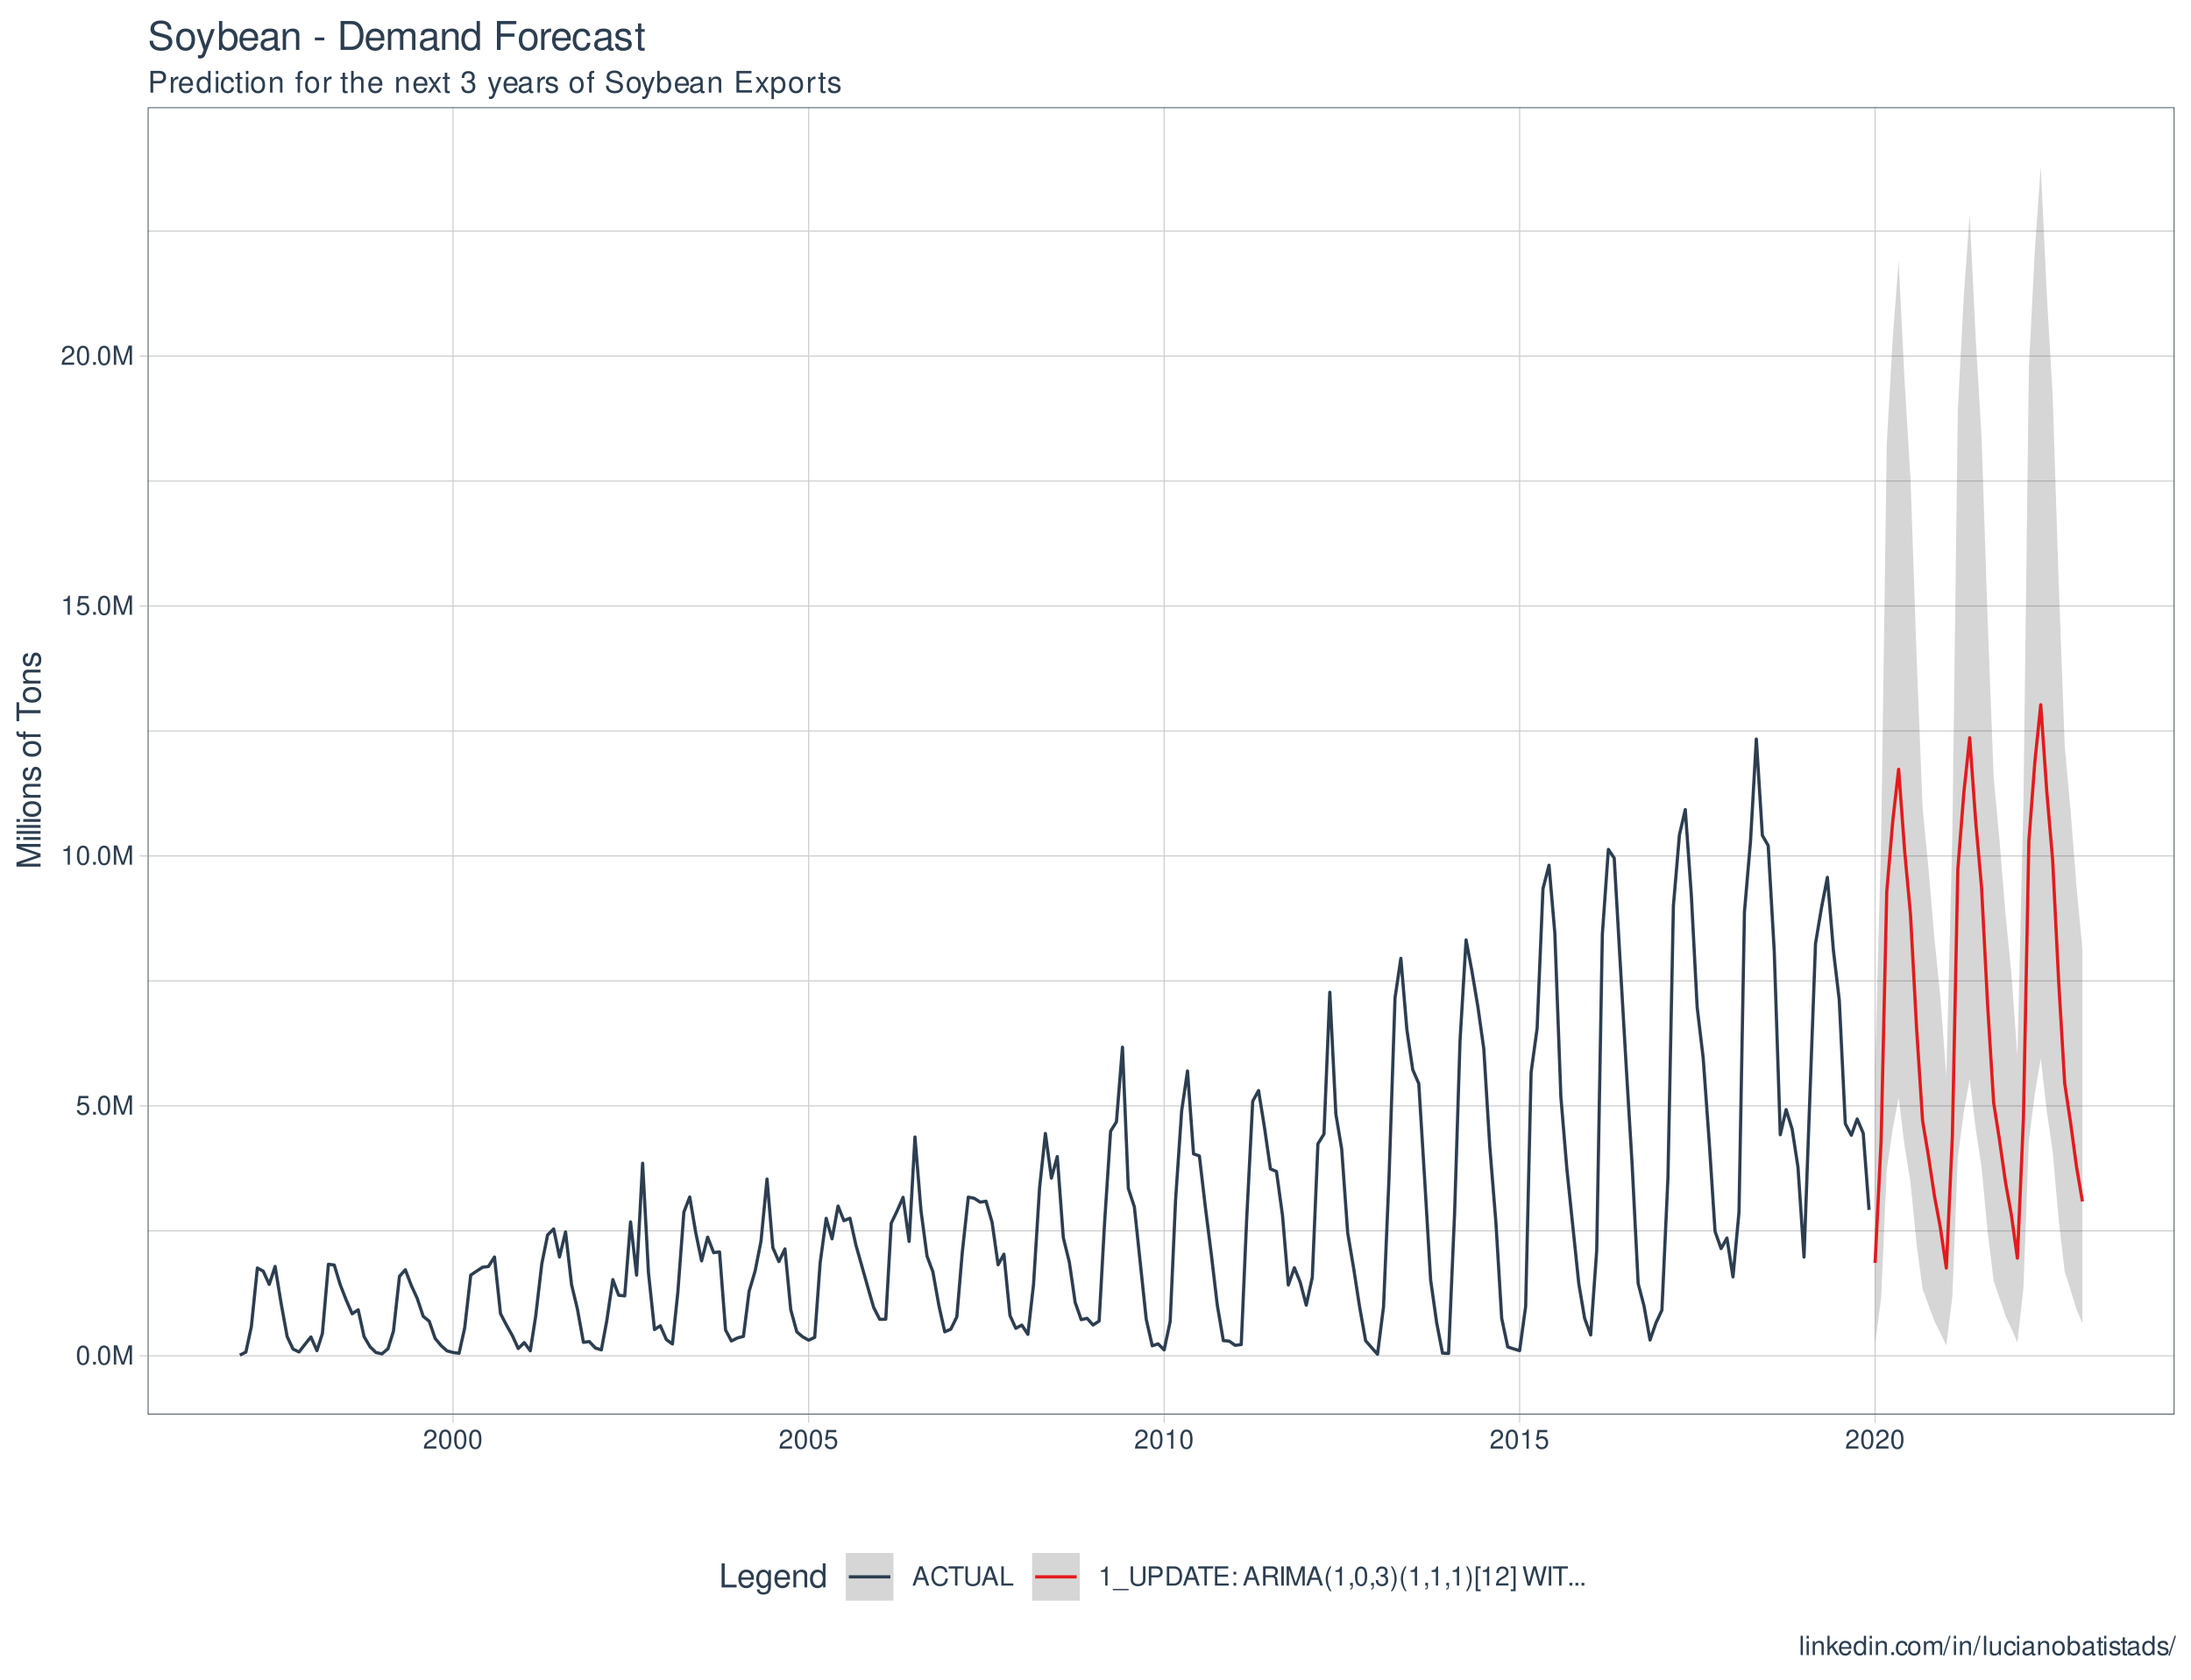 <?xml version="1.0" encoding="UTF-8"?>
<svg xmlns="http://www.w3.org/2000/svg" xmlns:xlink="http://www.w3.org/1999/xlink" width="729pt" height="559pt" viewBox="0 0 729 559" version="1.1">
<defs>
<g>
<symbol overflow="visible" id="glyph0-0">
<path style="stroke:none;" d=""/>
</symbol>
<symbol overflow="visible" id="glyph0-1">
<path style="stroke:none;" d="M 2.422 -6.359 C 1.844 -6.359 1.312 -6.094 0.984 -5.672 C 0.578 -5.109 0.375 -4.25 0.375 -3.078 C 0.375 -0.938 1.078 0.203 2.422 0.203 C 3.734 0.203 4.453 -0.938 4.453 -3.031 C 4.453 -4.25 4.266 -5.078 3.859 -5.672 C 3.531 -6.109 3.016 -6.359 2.422 -6.359 Z M 2.422 -5.672 C 3.25 -5.672 3.672 -4.828 3.672 -3.094 C 3.672 -1.281 3.266 -0.438 2.406 -0.438 C 1.578 -0.438 1.172 -1.312 1.172 -3.062 C 1.172 -4.828 1.578 -5.672 2.422 -5.672 Z M 2.422 -5.672 "/>
</symbol>
<symbol overflow="visible" id="glyph0-2">
<path style="stroke:none;" d="M 1.688 -0.922 L 0.766 -0.922 L 0.766 0 L 1.688 0 Z M 1.688 -0.922 "/>
</symbol>
<symbol overflow="visible" id="glyph0-3">
<path style="stroke:none;" d="M 4.109 0 L 5.922 -5.375 L 5.922 0 L 6.688 0 L 6.688 -6.406 L 5.562 -6.406 L 3.688 -0.828 L 1.797 -6.406 L 0.656 -6.406 L 0.656 0 L 1.438 0 L 1.438 -5.375 L 3.25 0 Z M 4.109 0 "/>
</symbol>
<symbol overflow="visible" id="glyph0-4">
<path style="stroke:none;" d="M 4.188 -6.234 L 0.969 -6.234 L 0.5 -2.844 L 1.219 -2.844 C 1.578 -3.266 1.875 -3.422 2.359 -3.422 C 3.203 -3.422 3.719 -2.844 3.719 -1.922 C 3.719 -1.031 3.203 -0.484 2.359 -0.484 C 1.688 -0.484 1.266 -0.828 1.078 -1.531 L 0.312 -1.531 C 0.406 -1.016 0.5 -0.781 0.688 -0.547 C 1.031 -0.078 1.672 0.203 2.375 0.203 C 3.641 0.203 4.516 -0.719 4.516 -2.031 C 4.516 -3.266 3.688 -4.109 2.5 -4.109 C 2.062 -4.109 1.703 -4 1.344 -3.734 L 1.594 -5.469 L 4.188 -5.469 Z M 4.188 -6.234 "/>
</symbol>
<symbol overflow="visible" id="glyph0-5">
<path style="stroke:none;" d="M 2.281 -4.531 L 2.281 0 L 3.047 0 L 3.047 -6.359 L 2.547 -6.359 C 2.266 -5.391 2.094 -5.25 0.891 -5.094 L 0.891 -4.531 Z M 2.281 -4.531 "/>
</symbol>
<symbol overflow="visible" id="glyph0-6">
<path style="stroke:none;" d="M 4.453 -0.766 L 1.172 -0.766 C 1.25 -1.297 1.531 -1.625 2.297 -2.094 L 3.172 -2.594 C 4.047 -3.062 4.5 -3.719 4.5 -4.5 C 4.5 -5.031 4.281 -5.531 3.922 -5.875 C 3.547 -6.203 3.094 -6.359 2.5 -6.359 C 1.703 -6.359 1.125 -6.078 0.781 -5.531 C 0.547 -5.203 0.453 -4.797 0.438 -4.156 L 1.219 -4.156 C 1.234 -4.594 1.297 -4.844 1.406 -5.062 C 1.594 -5.438 2 -5.688 2.469 -5.688 C 3.172 -5.688 3.703 -5.172 3.703 -4.484 C 3.703 -3.969 3.406 -3.531 2.859 -3.219 L 2.047 -2.75 C 0.75 -2 0.375 -1.406 0.297 -0.016 L 4.453 -0.016 Z M 4.453 -0.766 "/>
</symbol>
<symbol overflow="visible" id="glyph0-7">
<path style="stroke:none;" d="M 4.172 -1.922 L 4.828 0 L 5.75 0 L 3.5 -6.406 L 2.438 -6.406 L 0.156 0 L 1.016 0 L 1.703 -1.922 Z M 3.938 -2.609 L 1.906 -2.609 L 2.953 -5.531 Z M 3.938 -2.609 "/>
</symbol>
<symbol overflow="visible" id="glyph0-8">
<path style="stroke:none;" d="M 5.828 -4.422 C 5.562 -5.828 4.766 -6.516 3.359 -6.516 C 2.484 -6.516 1.797 -6.25 1.312 -5.719 C 0.734 -5.078 0.422 -4.172 0.422 -3.125 C 0.422 -2.078 0.75 -1.172 1.344 -0.547 C 1.844 -0.031 2.484 0.203 3.312 0.203 C 4.875 0.203 5.766 -0.641 5.953 -2.344 L 5.109 -2.344 C 5.047 -1.906 4.953 -1.594 4.828 -1.344 C 4.562 -0.812 4.016 -0.516 3.328 -0.516 C 2.047 -0.516 1.234 -1.547 1.234 -3.141 C 1.234 -4.781 2 -5.797 3.25 -5.797 C 3.781 -5.797 4.25 -5.641 4.516 -5.391 C 4.766 -5.172 4.891 -4.906 4.984 -4.422 Z M 5.828 -4.422 "/>
</symbol>
<symbol overflow="visible" id="glyph0-9">
<path style="stroke:none;" d="M 3.109 -5.688 L 5.219 -5.688 L 5.219 -6.406 L 0.188 -6.406 L 0.188 -5.688 L 2.297 -5.688 L 2.297 0 L 3.109 0 Z M 3.109 -5.688 "/>
</symbol>
<symbol overflow="visible" id="glyph0-10">
<path style="stroke:none;" d="M 4.859 -6.406 L 4.859 -1.906 C 4.859 -1.047 4.234 -0.516 3.203 -0.516 C 2.734 -0.516 2.344 -0.641 2.031 -0.859 C 1.719 -1.094 1.562 -1.422 1.562 -1.906 L 1.562 -6.406 L 0.75 -6.406 L 0.75 -1.906 C 0.75 -0.609 1.688 0.203 3.203 0.203 C 4.703 0.203 5.672 -0.625 5.672 -1.906 L 5.672 -6.406 Z M 4.859 -6.406 "/>
</symbol>
<symbol overflow="visible" id="glyph0-11">
<path style="stroke:none;" d="M 1.516 -6.406 L 0.703 -6.406 L 0.703 0 L 4.688 0 L 4.688 -0.719 L 1.516 -0.719 Z M 1.516 -6.406 "/>
</symbol>
<symbol overflow="visible" id="glyph0-12">
<path style="stroke:none;" d="M 5.078 1.109 L -0.188 1.109 L -0.188 1.547 L 5.078 1.547 Z M 5.078 1.109 "/>
</symbol>
<symbol overflow="visible" id="glyph0-13">
<path style="stroke:none;" d="M 1.625 -2.719 L 3.641 -2.719 C 4.141 -2.719 4.531 -2.875 4.875 -3.172 C 5.266 -3.531 5.422 -3.938 5.422 -4.531 C 5.422 -5.734 4.719 -6.406 3.453 -6.406 L 0.797 -6.406 L 0.797 0 L 1.625 0 Z M 1.625 -3.438 L 1.625 -5.688 L 3.328 -5.688 C 4.109 -5.688 4.578 -5.266 4.578 -4.562 C 4.578 -3.859 4.109 -3.438 3.328 -3.438 Z M 1.625 -3.438 "/>
</symbol>
<symbol overflow="visible" id="glyph0-14">
<path style="stroke:none;" d="M 0.781 0 L 3.25 0 C 4.875 0 5.875 -1.219 5.875 -3.203 C 5.875 -5.203 4.875 -6.406 3.25 -6.406 L 0.781 -6.406 Z M 1.594 -0.719 L 1.594 -5.688 L 3.109 -5.688 C 4.375 -5.688 5.047 -4.844 5.047 -3.203 C 5.047 -1.578 4.375 -0.719 3.109 -0.719 Z M 1.594 -0.719 "/>
</symbol>
<symbol overflow="visible" id="glyph0-15">
<path style="stroke:none;" d="M 1.609 -2.922 L 5.109 -2.922 L 5.109 -3.641 L 1.609 -3.641 L 1.609 -5.688 L 5.234 -5.688 L 5.234 -6.406 L 0.797 -6.406 L 0.797 0 L 5.391 0 L 5.391 -0.719 L 1.609 -0.719 Z M 1.609 -2.922 "/>
</symbol>
<symbol overflow="visible" id="glyph0-16">
<path style="stroke:none;" d="M 1.875 -0.922 L 0.969 -0.922 L 0.969 0 L 1.875 0 Z M 1.875 -4.609 L 0.969 -4.609 L 0.969 -3.688 L 1.875 -3.688 Z M 1.875 -4.609 "/>
</symbol>
<symbol overflow="visible" id="glyph0-17">
<path style="stroke:none;" d=""/>
</symbol>
<symbol overflow="visible" id="glyph0-18">
<path style="stroke:none;" d="M 1.641 -2.766 L 3.75 -2.766 C 4.484 -2.766 4.797 -2.406 4.797 -1.625 L 4.797 -1.047 C 4.797 -0.656 4.859 -0.266 4.984 0 L 5.969 0 L 5.969 -0.203 C 5.672 -0.406 5.609 -0.641 5.594 -1.5 C 5.578 -2.547 5.406 -2.875 4.719 -3.172 C 5.438 -3.531 5.734 -3.953 5.734 -4.703 C 5.734 -5.812 5.047 -6.406 3.781 -6.406 L 0.812 -6.406 L 0.812 0 L 1.641 0 Z M 1.641 -3.484 L 1.641 -5.688 L 3.609 -5.688 C 4.078 -5.688 4.344 -5.625 4.547 -5.438 C 4.766 -5.266 4.875 -4.969 4.875 -4.594 C 4.875 -3.828 4.484 -3.484 3.609 -3.484 Z M 1.641 -3.484 "/>
</symbol>
<symbol overflow="visible" id="glyph0-19">
<path style="stroke:none;" d="M 1.703 -6.406 L 0.875 -6.406 L 0.875 0 L 1.703 0 Z M 1.703 -6.406 "/>
</symbol>
<symbol overflow="visible" id="glyph0-20">
<path style="stroke:none;" d="M 2.078 -6.406 C 1.203 -5.266 0.641 -3.656 0.641 -2.281 C 0.641 -0.891 1.203 0.719 2.078 1.859 L 2.562 1.859 C 1.781 0.609 1.359 -0.875 1.359 -2.281 C 1.359 -3.672 1.781 -5.156 2.562 -6.406 Z M 2.078 -6.406 "/>
</symbol>
<symbol overflow="visible" id="glyph0-21">
<path style="stroke:none;" d="M 0.766 -0.922 L 0.766 0 L 1.297 0 L 1.297 0.156 C 1.297 0.766 1.172 0.938 0.766 0.953 L 0.766 1.297 C 1.344 1.312 1.688 0.891 1.688 0.141 L 1.688 -0.922 Z M 0.766 -0.922 "/>
</symbol>
<symbol overflow="visible" id="glyph0-22">
<path style="stroke:none;" d="M 1.938 -2.922 L 2.359 -2.922 C 3.203 -2.922 3.656 -2.531 3.656 -1.766 C 3.656 -0.969 3.172 -0.484 2.375 -0.484 C 1.516 -0.484 1.109 -0.922 1.062 -1.844 L 0.281 -1.844 C 0.312 -1.344 0.406 -1 0.547 -0.719 C 0.875 -0.109 1.484 0.203 2.344 0.203 C 3.625 0.203 4.453 -0.578 4.453 -1.781 C 4.453 -2.594 4.141 -3.031 3.391 -3.297 C 3.969 -3.531 4.266 -3.969 4.266 -4.609 C 4.266 -5.703 3.547 -6.359 2.359 -6.359 C 1.109 -6.359 0.438 -5.656 0.406 -4.312 L 1.188 -4.312 C 1.203 -4.703 1.234 -4.922 1.328 -5.109 C 1.5 -5.469 1.891 -5.688 2.375 -5.688 C 3.062 -5.688 3.469 -5.266 3.469 -4.578 C 3.469 -4.141 3.312 -3.859 2.969 -3.719 C 2.766 -3.625 2.484 -3.594 1.938 -3.578 Z M 1.938 -2.922 "/>
</symbol>
<symbol overflow="visible" id="glyph0-23">
<path style="stroke:none;" d="M 0.812 1.859 C 1.703 0.719 2.25 -0.891 2.25 -2.266 C 2.25 -3.656 1.703 -5.266 0.812 -6.406 L 0.328 -6.406 C 1.109 -5.156 1.547 -3.672 1.547 -2.266 C 1.547 -0.875 1.109 0.609 0.328 1.859 Z M 0.812 1.859 "/>
</symbol>
<symbol overflow="visible" id="glyph0-24">
<path style="stroke:none;" d="M 2.203 -6.406 L 0.562 -6.406 L 0.562 1.859 L 2.203 1.859 L 2.203 1.234 L 1.297 1.234 L 1.297 -5.781 L 2.203 -5.781 Z M 2.203 -6.406 "/>
</symbol>
<symbol overflow="visible" id="glyph0-25">
<path style="stroke:none;" d="M 0.203 1.859 L 1.844 1.859 L 1.844 -6.406 L 0.203 -6.406 L 0.203 -5.781 L 1.109 -5.781 L 1.109 1.234 L 0.203 1.234 Z M 0.203 1.859 "/>
</symbol>
<symbol overflow="visible" id="glyph0-26">
<path style="stroke:none;" d="M 6.547 0 L 8.172 -6.406 L 7.25 -6.406 L 6.078 -1.203 L 4.625 -6.406 L 3.734 -6.406 L 2.312 -1.203 L 1.109 -6.406 L 0.188 -6.406 L 1.844 0 L 2.734 0 L 4.172 -5.266 L 5.641 0 Z M 6.547 0 "/>
</symbol>
<symbol overflow="visible" id="glyph0-27">
<path style="stroke:none;" d="M 1.344 -6.406 L 0.594 -6.406 L 0.594 0 L 1.344 0 Z M 1.344 -6.406 "/>
</symbol>
<symbol overflow="visible" id="glyph0-28">
<path style="stroke:none;" d="M 1.312 -4.609 L 0.594 -4.609 L 0.594 0 L 1.312 0 Z M 1.312 -6.406 L 0.578 -6.406 L 0.578 -5.484 L 1.312 -5.484 Z M 1.312 -6.406 "/>
</symbol>
<symbol overflow="visible" id="glyph0-29">
<path style="stroke:none;" d="M 0.609 -4.609 L 0.609 0 L 1.359 0 L 1.359 -2.547 C 1.359 -3.484 1.844 -4.094 2.609 -4.094 C 3.188 -4.094 3.547 -3.75 3.547 -3.188 L 3.547 0 L 4.281 0 L 4.281 -3.484 C 4.281 -4.25 3.719 -4.734 2.828 -4.734 C 2.141 -4.734 1.703 -4.484 1.297 -3.828 L 1.297 -4.609 Z M 0.609 -4.609 "/>
</symbol>
<symbol overflow="visible" id="glyph0-30">
<path style="stroke:none;" d="M 1.234 -6.406 L 0.516 -6.406 L 0.516 0 L 1.234 0 L 1.234 -1.797 L 1.953 -2.5 L 3.516 0 L 4.422 0 L 2.531 -3.016 L 4.141 -4.609 L 3.188 -4.609 L 1.234 -2.656 Z M 1.234 -6.406 "/>
</symbol>
<symbol overflow="visible" id="glyph0-31">
<path style="stroke:none;" d="M 4.516 -2.062 C 4.516 -2.766 4.453 -3.188 4.328 -3.531 C 4.031 -4.281 3.328 -4.734 2.469 -4.734 C 1.172 -4.734 0.359 -3.766 0.359 -2.25 C 0.359 -0.719 1.141 0.203 2.453 0.203 C 3.5 0.203 4.234 -0.391 4.422 -1.406 L 3.672 -1.406 C 3.469 -0.797 3.062 -0.469 2.469 -0.469 C 2 -0.469 1.609 -0.688 1.359 -1.078 C 1.188 -1.344 1.125 -1.594 1.125 -2.062 Z M 1.141 -2.656 C 1.203 -3.516 1.719 -4.062 2.453 -4.062 C 3.203 -4.062 3.719 -3.484 3.719 -2.656 Z M 1.141 -2.656 "/>
</symbol>
<symbol overflow="visible" id="glyph0-32">
<path style="stroke:none;" d="M 4.359 -6.406 L 3.625 -6.406 L 3.625 -4.031 C 3.312 -4.5 2.828 -4.734 2.203 -4.734 C 1.016 -4.734 0.234 -3.781 0.234 -2.312 C 0.234 -0.75 0.984 0.203 2.234 0.203 C 2.875 0.203 3.312 -0.031 3.703 -0.609 L 3.703 0 L 4.359 0 Z M 2.328 -4.062 C 3.125 -4.062 3.625 -3.359 3.625 -2.25 C 3.625 -1.188 3.109 -0.484 2.344 -0.484 C 1.531 -0.484 1 -1.203 1 -2.266 C 1 -3.344 1.531 -4.062 2.328 -4.062 Z M 2.328 -4.062 "/>
</symbol>
<symbol overflow="visible" id="glyph0-33">
<path style="stroke:none;" d="M 4.141 -3.062 C 4.109 -3.516 4.016 -3.797 3.828 -4.062 C 3.516 -4.484 2.969 -4.734 2.328 -4.734 C 1.078 -4.734 0.266 -3.75 0.266 -2.219 C 0.266 -0.734 1.062 0.203 2.312 0.203 C 3.406 0.203 4.109 -0.453 4.203 -1.578 L 3.453 -1.578 C 3.328 -0.844 2.953 -0.469 2.328 -0.469 C 1.516 -0.469 1.031 -1.141 1.031 -2.219 C 1.031 -3.375 1.516 -4.062 2.312 -4.062 C 2.922 -4.062 3.312 -3.703 3.406 -3.062 Z M 4.141 -3.062 "/>
</symbol>
<symbol overflow="visible" id="glyph0-34">
<path style="stroke:none;" d="M 2.391 -4.734 C 1.094 -4.734 0.312 -3.812 0.312 -2.266 C 0.312 -0.719 1.094 0.203 2.406 0.203 C 3.703 0.203 4.484 -0.719 4.484 -2.234 C 4.484 -3.828 3.734 -4.734 2.391 -4.734 Z M 2.406 -4.062 C 3.234 -4.062 3.719 -3.391 3.719 -2.25 C 3.719 -1.156 3.203 -0.469 2.406 -0.469 C 1.578 -0.469 1.078 -1.156 1.078 -2.266 C 1.078 -3.391 1.578 -4.062 2.406 -4.062 Z M 2.406 -4.062 "/>
</symbol>
<symbol overflow="visible" id="glyph0-35">
<path style="stroke:none;" d="M 0.609 -4.609 L 0.609 0 L 1.359 0 L 1.359 -2.891 C 1.359 -3.562 1.844 -4.094 2.438 -4.094 C 2.984 -4.094 3.297 -3.766 3.297 -3.172 L 3.297 0 L 4.031 0 L 4.031 -2.891 C 4.031 -3.562 4.516 -4.094 5.109 -4.094 C 5.641 -4.094 5.969 -3.75 5.969 -3.172 L 5.969 0 L 6.703 0 L 6.703 -3.453 C 6.703 -4.281 6.234 -4.734 5.359 -4.734 C 4.75 -4.734 4.375 -4.562 3.953 -4.031 C 3.672 -4.531 3.312 -4.734 2.703 -4.734 C 2.094 -4.734 1.688 -4.516 1.297 -3.953 L 1.297 -4.609 Z M 0.609 -4.609 "/>
</symbol>
<symbol overflow="visible" id="glyph0-36">
<path style="stroke:none;" d="M 2.016 -6.406 L -0.078 0.172 L 0.406 0.172 L 2.5 -6.406 Z M 2.016 -6.406 "/>
</symbol>
<symbol overflow="visible" id="glyph0-37">
<path style="stroke:none;" d="M 4.234 0 L 4.234 -4.609 L 3.516 -4.609 L 3.516 -2 C 3.516 -1.062 3.016 -0.438 2.25 -0.438 C 1.672 -0.438 1.297 -0.797 1.297 -1.344 L 1.297 -4.609 L 0.578 -4.609 L 0.578 -1.062 C 0.578 -0.297 1.141 0.203 2.047 0.203 C 2.719 0.203 3.156 -0.031 3.578 -0.641 L 3.578 0 Z M 4.234 0 "/>
</symbol>
<symbol overflow="visible" id="glyph0-38">
<path style="stroke:none;" d="M 4.703 -0.438 C 4.625 -0.406 4.594 -0.406 4.547 -0.406 C 4.297 -0.406 4.156 -0.547 4.156 -0.781 L 4.156 -3.484 C 4.156 -4.297 3.547 -4.734 2.422 -4.734 C 1.734 -4.734 1.203 -4.547 0.891 -4.203 C 0.672 -3.969 0.594 -3.703 0.578 -3.25 L 1.312 -3.25 C 1.375 -3.812 1.703 -4.062 2.391 -4.062 C 3.062 -4.062 3.422 -3.812 3.422 -3.375 L 3.422 -3.188 C 3.406 -2.875 3.25 -2.75 2.656 -2.672 C 1.625 -2.547 1.453 -2.5 1.172 -2.391 C 0.641 -2.156 0.375 -1.766 0.375 -1.156 C 0.375 -0.328 0.953 0.203 1.875 0.203 C 2.469 0.203 2.922 0 3.453 -0.469 C 3.5 0 3.734 0.203 4.203 0.203 C 4.359 0.203 4.453 0.188 4.703 0.125 Z M 3.422 -1.453 C 3.422 -1.203 3.359 -1.062 3.125 -0.859 C 2.828 -0.578 2.469 -0.438 2.047 -0.438 C 1.469 -0.438 1.141 -0.719 1.141 -1.172 C 1.141 -1.656 1.453 -1.906 2.25 -2.016 C 3.031 -2.125 3.172 -2.156 3.422 -2.281 Z M 3.422 -1.453 "/>
</symbol>
<symbol overflow="visible" id="glyph0-39">
<path style="stroke:none;" d="M 0.469 -6.406 L 0.469 0 L 1.141 0 L 1.141 -0.594 C 1.484 -0.047 1.953 0.203 2.594 0.203 C 3.812 0.203 4.594 -0.797 4.594 -2.328 C 4.594 -3.812 3.859 -4.734 2.625 -4.734 C 2 -4.734 1.547 -4.5 1.203 -3.984 L 1.203 -6.406 Z M 2.484 -4.062 C 3.312 -4.062 3.828 -3.344 3.828 -2.25 C 3.828 -1.203 3.297 -0.484 2.484 -0.484 C 1.703 -0.484 1.203 -1.188 1.203 -2.266 C 1.203 -3.359 1.703 -4.062 2.484 -4.062 Z M 2.484 -4.062 "/>
</symbol>
<symbol overflow="visible" id="glyph0-40">
<path style="stroke:none;" d="M 2.234 -4.609 L 1.484 -4.609 L 1.484 -5.875 L 0.75 -5.875 L 0.75 -4.609 L 0.125 -4.609 L 0.125 -4.016 L 0.75 -4.016 L 0.75 -0.531 C 0.75 -0.047 1.062 0.203 1.641 0.203 C 1.828 0.203 1.984 0.188 2.234 0.141 L 2.234 -0.469 C 2.125 -0.453 2.031 -0.438 1.875 -0.438 C 1.562 -0.438 1.484 -0.531 1.484 -0.859 L 1.484 -4.016 L 2.234 -4.016 Z M 2.234 -4.609 "/>
</symbol>
<symbol overflow="visible" id="glyph0-41">
<path style="stroke:none;" d="M 3.859 -3.328 C 3.844 -4.234 3.25 -4.734 2.188 -4.734 C 1.109 -4.734 0.406 -4.188 0.406 -3.328 C 0.406 -2.609 0.781 -2.266 1.875 -2 L 2.562 -1.844 C 3.062 -1.719 3.266 -1.531 3.266 -1.203 C 3.266 -0.766 2.844 -0.469 2.203 -0.469 C 1.797 -0.469 1.469 -0.594 1.281 -0.781 C 1.172 -0.922 1.125 -1.047 1.078 -1.375 L 0.297 -1.375 C 0.328 -0.312 0.938 0.203 2.141 0.203 C 3.297 0.203 4.031 -0.375 4.031 -1.266 C 4.031 -1.938 3.656 -2.328 2.734 -2.547 L 2.031 -2.703 C 1.438 -2.844 1.172 -3.047 1.172 -3.375 C 1.172 -3.797 1.562 -4.062 2.156 -4.062 C 2.75 -4.062 3.062 -3.812 3.078 -3.328 Z M 3.859 -3.328 "/>
</symbol>
<symbol overflow="visible" id="glyph1-0">
<path style="stroke:none;" d=""/>
</symbol>
<symbol overflow="visible" id="glyph1-1">
<path style="stroke:none;" d="M 0 -5.141 L -6.719 -7.406 L 0 -7.406 L 0 -8.375 L -8.016 -8.375 L -8.016 -6.953 L -1.031 -4.625 L -8.016 -2.25 L -8.016 -0.828 L 0 -0.828 L 0 -1.797 L -6.719 -1.797 L 0 -4.062 Z M 0 -5.141 "/>
</symbol>
<symbol overflow="visible" id="glyph1-2">
<path style="stroke:none;" d="M -5.766 -1.656 L -5.766 -0.734 L 0 -0.734 L 0 -1.656 Z M -8.016 -1.656 L -8.016 -0.719 L -6.859 -0.719 L -6.859 -1.656 Z M -8.016 -1.656 "/>
</symbol>
<symbol overflow="visible" id="glyph1-3">
<path style="stroke:none;" d="M -8.016 -1.672 L -8.016 -0.75 L 0 -0.75 L 0 -1.672 Z M -8.016 -1.672 "/>
</symbol>
<symbol overflow="visible" id="glyph1-4">
<path style="stroke:none;" d="M -5.922 -2.984 C -5.922 -1.359 -4.781 -0.391 -2.844 -0.391 C -0.891 -0.391 0.25 -1.359 0.25 -3 C 0.25 -4.625 -0.906 -5.609 -2.797 -5.609 C -4.797 -5.609 -5.922 -4.656 -5.922 -2.984 Z M -5.078 -3 C -5.078 -4.031 -4.234 -4.656 -2.812 -4.656 C -1.438 -4.656 -0.594 -4.016 -0.594 -3 C -0.594 -1.984 -1.438 -1.359 -2.844 -1.359 C -4.234 -1.359 -5.078 -1.984 -5.078 -3 Z M -5.078 -3 "/>
</symbol>
<symbol overflow="visible" id="glyph1-5">
<path style="stroke:none;" d="M -5.766 -0.766 L 0 -0.766 L 0 -1.688 L -3.172 -1.688 C -4.359 -1.688 -5.125 -2.312 -5.125 -3.25 C -5.125 -3.984 -4.688 -4.438 -4 -4.438 L 0 -4.438 L 0 -5.359 L -4.359 -5.359 C -5.312 -5.359 -5.922 -4.641 -5.922 -3.531 C -5.922 -2.672 -5.594 -2.125 -4.797 -1.609 L -5.766 -1.609 Z M -5.766 -0.766 "/>
</symbol>
<symbol overflow="visible" id="glyph1-6">
<path style="stroke:none;" d="M -4.156 -4.812 C -5.297 -4.812 -5.922 -4.062 -5.922 -2.734 C -5.922 -1.391 -5.234 -0.516 -4.172 -0.516 C -3.266 -0.516 -2.844 -0.984 -2.516 -2.344 L -2.297 -3.203 C -2.141 -3.844 -1.906 -4.094 -1.5 -4.094 C -0.953 -4.094 -0.594 -3.547 -0.594 -2.75 C -0.594 -2.25 -0.734 -1.844 -0.984 -1.609 C -1.141 -1.469 -1.312 -1.391 -1.719 -1.344 L -1.719 -0.375 C -0.391 -0.422 0.25 -1.172 0.25 -2.672 C 0.25 -4.125 -0.469 -5.047 -1.578 -5.047 C -2.438 -5.047 -2.906 -4.562 -3.172 -3.422 L -3.391 -2.547 C -3.562 -1.797 -3.812 -1.469 -4.219 -1.469 C -4.75 -1.469 -5.078 -1.953 -5.078 -2.688 C -5.078 -3.438 -4.766 -3.828 -4.156 -3.844 Z M -4.156 -4.812 "/>
</symbol>
<symbol overflow="visible" id="glyph1-7">
<path style="stroke:none;" d=""/>
</symbol>
<symbol overflow="visible" id="glyph1-8">
<path style="stroke:none;" d="M -5.766 -2.844 L -5.766 -1.875 L -6.672 -1.875 C -7.047 -1.875 -7.25 -2.094 -7.25 -2.516 C -7.25 -2.594 -7.25 -2.625 -7.234 -2.844 L -8 -2.844 C -8.047 -2.625 -8.047 -2.516 -8.047 -2.328 C -8.047 -1.469 -7.562 -0.969 -6.75 -0.969 L -5.766 -0.969 L -5.766 -0.203 L -5.016 -0.203 L -5.016 -0.969 L 0 -0.969 L 0 -1.875 L -5.016 -1.875 L -5.016 -2.844 Z M -5.766 -2.844 "/>
</symbol>
<symbol overflow="visible" id="glyph1-9">
<path style="stroke:none;" d="M -7.109 -3.891 L -7.109 -6.516 L -8.016 -6.516 L -8.016 -0.234 L -7.109 -0.234 L -7.109 -2.875 L 0 -2.875 L 0 -3.891 Z M -7.109 -3.891 "/>
</symbol>
<symbol overflow="visible" id="glyph2-0">
<path style="stroke:none;" d=""/>
</symbol>
<symbol overflow="visible" id="glyph2-1">
<path style="stroke:none;" d="M 1.906 -8.016 L 0.875 -8.016 L 0.875 0 L 5.859 0 L 5.859 -0.906 L 1.906 -0.906 Z M 1.906 -8.016 "/>
</symbol>
<symbol overflow="visible" id="glyph2-2">
<path style="stroke:none;" d="M 5.641 -2.578 C 5.641 -3.453 5.578 -3.984 5.406 -4.406 C 5.031 -5.359 4.156 -5.922 3.078 -5.922 C 1.469 -5.922 0.438 -4.703 0.438 -2.812 C 0.438 -0.906 1.438 0.25 3.062 0.25 C 4.375 0.25 5.297 -0.5 5.516 -1.75 L 4.594 -1.75 C 4.344 -0.984 3.828 -0.594 3.094 -0.594 C 2.516 -0.594 2.016 -0.859 1.703 -1.344 C 1.484 -1.672 1.406 -2 1.391 -2.578 Z M 1.422 -3.328 C 1.5 -4.391 2.141 -5.078 3.062 -5.078 C 4 -5.078 4.656 -4.359 4.656 -3.328 Z M 1.422 -3.328 "/>
</symbol>
<symbol overflow="visible" id="glyph2-3">
<path style="stroke:none;" d="M 4.438 -5.766 L 4.438 -4.922 C 3.984 -5.625 3.469 -5.922 2.75 -5.922 C 1.359 -5.922 0.391 -4.625 0.391 -2.781 C 0.391 -1.812 0.609 -1.109 1.109 -0.531 C 1.547 -0.016 2.094 0.25 2.688 0.25 C 3.375 0.25 3.875 -0.062 4.359 -0.781 L 4.359 -0.484 C 4.359 1.062 3.922 1.625 2.781 1.625 C 2 1.625 1.594 1.312 1.5 0.656 L 0.578 0.656 C 0.656 1.734 1.5 2.391 2.766 2.391 C 3.609 2.391 4.312 2.125 4.688 1.656 C 5.125 1.125 5.297 0.406 5.297 -0.953 L 5.297 -5.766 Z M 2.844 -5.078 C 3.812 -5.078 4.359 -4.266 4.359 -2.812 C 4.359 -1.406 3.797 -0.594 2.844 -0.594 C 1.891 -0.594 1.344 -1.422 1.344 -2.844 C 1.344 -4.25 1.891 -5.078 2.844 -5.078 Z M 2.844 -5.078 "/>
</symbol>
<symbol overflow="visible" id="glyph2-4">
<path style="stroke:none;" d="M 0.766 -5.766 L 0.766 0 L 1.688 0 L 1.688 -3.172 C 1.688 -4.359 2.312 -5.125 3.25 -5.125 C 3.984 -5.125 4.438 -4.688 4.438 -4 L 4.438 0 L 5.359 0 L 5.359 -4.359 C 5.359 -5.312 4.641 -5.922 3.531 -5.922 C 2.672 -5.922 2.125 -5.594 1.609 -4.797 L 1.609 -5.766 Z M 0.766 -5.766 "/>
</symbol>
<symbol overflow="visible" id="glyph2-5">
<path style="stroke:none;" d="M 5.438 -8.016 L 4.531 -8.016 L 4.531 -5.031 C 4.141 -5.625 3.531 -5.922 2.766 -5.922 C 1.266 -5.922 0.281 -4.734 0.281 -2.891 C 0.281 -0.953 1.234 0.25 2.797 0.25 C 3.594 0.25 4.141 -0.047 4.625 -0.766 L 4.625 0 L 5.438 0 Z M 2.922 -5.078 C 3.906 -5.078 4.531 -4.203 4.531 -2.812 C 4.531 -1.484 3.891 -0.609 2.922 -0.609 C 1.906 -0.609 1.25 -1.5 1.25 -2.844 C 1.25 -4.188 1.906 -5.078 2.922 -5.078 Z M 2.922 -5.078 "/>
</symbol>
<symbol overflow="visible" id="glyph3-0">
<path style="stroke:none;" d=""/>
</symbol>
<symbol overflow="visible" id="glyph3-1">
<path style="stroke:none;" d="M 1.828 -3.062 L 4.094 -3.062 C 4.656 -3.062 5.109 -3.234 5.484 -3.578 C 5.922 -3.969 6.109 -4.438 6.109 -5.109 C 6.109 -6.453 5.312 -7.219 3.891 -7.219 L 0.906 -7.219 L 0.906 0 L 1.828 0 Z M 1.828 -3.875 L 1.828 -6.406 L 3.75 -6.406 C 4.625 -6.406 5.156 -5.938 5.156 -5.141 C 5.156 -4.344 4.625 -3.875 3.75 -3.875 Z M 1.828 -3.875 "/>
</symbol>
<symbol overflow="visible" id="glyph3-2">
<path style="stroke:none;" d="M 0.688 -5.188 L 0.688 0 L 1.516 0 L 1.516 -2.688 C 1.531 -3.938 2.047 -4.5 3.188 -4.469 L 3.188 -5.312 C 3.047 -5.328 2.969 -5.344 2.859 -5.344 C 2.328 -5.344 1.922 -5.016 1.453 -4.25 L 1.453 -5.188 Z M 0.688 -5.188 "/>
</symbol>
<symbol overflow="visible" id="glyph3-3">
<path style="stroke:none;" d="M 5.078 -2.312 C 5.078 -3.109 5.016 -3.594 4.875 -3.969 C 4.531 -4.828 3.75 -5.344 2.781 -5.344 C 1.328 -5.344 0.391 -4.234 0.391 -2.531 C 0.391 -0.812 1.281 0.234 2.75 0.234 C 3.938 0.234 4.766 -0.453 4.969 -1.578 L 4.141 -1.578 C 3.906 -0.891 3.453 -0.531 2.781 -0.531 C 2.266 -0.531 1.812 -0.766 1.531 -1.203 C 1.344 -1.5 1.266 -1.797 1.266 -2.312 Z M 1.281 -2.984 C 1.344 -3.953 1.938 -4.578 2.766 -4.578 C 3.609 -4.578 4.188 -3.922 4.188 -2.984 Z M 1.281 -2.984 "/>
</symbol>
<symbol overflow="visible" id="glyph3-4">
<path style="stroke:none;" d="M 4.906 -7.219 L 4.078 -7.219 L 4.078 -4.531 C 3.734 -5.062 3.188 -5.344 2.484 -5.344 C 1.141 -5.344 0.25 -4.266 0.25 -2.609 C 0.25 -0.859 1.109 0.234 2.516 0.234 C 3.234 0.234 3.719 -0.047 4.172 -0.688 L 4.172 0 L 4.906 0 Z M 2.625 -4.562 C 3.516 -4.562 4.078 -3.781 4.078 -2.531 C 4.078 -1.344 3.5 -0.547 2.641 -0.547 C 1.719 -0.547 1.125 -1.344 1.125 -2.562 C 1.125 -3.766 1.719 -4.562 2.625 -4.562 Z M 2.625 -4.562 "/>
</symbol>
<symbol overflow="visible" id="glyph3-5">
<path style="stroke:none;" d="M 1.484 -5.188 L 0.656 -5.188 L 0.656 0 L 1.484 0 Z M 1.484 -7.219 L 0.656 -7.219 L 0.656 -6.188 L 1.484 -6.188 Z M 1.484 -7.219 "/>
</symbol>
<symbol overflow="visible" id="glyph3-6">
<path style="stroke:none;" d="M 4.672 -3.453 C 4.625 -3.953 4.516 -4.281 4.312 -4.562 C 3.969 -5.047 3.344 -5.344 2.609 -5.344 C 1.203 -5.344 0.312 -4.234 0.312 -2.5 C 0.312 -0.828 1.203 0.234 2.609 0.234 C 3.844 0.234 4.625 -0.516 4.719 -1.781 L 3.891 -1.781 C 3.75 -0.953 3.328 -0.531 2.625 -0.531 C 1.719 -0.531 1.172 -1.281 1.172 -2.5 C 1.172 -3.797 1.703 -4.578 2.609 -4.578 C 3.297 -4.578 3.734 -4.172 3.828 -3.453 Z M 4.672 -3.453 "/>
</symbol>
<symbol overflow="visible" id="glyph3-7">
<path style="stroke:none;" d="M 2.516 -5.188 L 1.672 -5.188 L 1.672 -6.625 L 0.844 -6.625 L 0.844 -5.188 L 0.141 -5.188 L 0.141 -4.516 L 0.844 -4.516 L 0.844 -0.594 C 0.844 -0.062 1.203 0.234 1.844 0.234 C 2.062 0.234 2.234 0.203 2.516 0.156 L 2.516 -0.531 C 2.391 -0.5 2.281 -0.5 2.125 -0.5 C 1.766 -0.5 1.672 -0.594 1.672 -0.953 L 1.672 -4.516 L 2.516 -4.516 Z M 2.516 -5.188 "/>
</symbol>
<symbol overflow="visible" id="glyph3-8">
<path style="stroke:none;" d="M 2.688 -5.344 C 1.234 -5.344 0.359 -4.297 0.359 -2.562 C 0.359 -0.797 1.234 0.234 2.703 0.234 C 4.172 0.234 5.047 -0.812 5.047 -2.516 C 5.047 -4.312 4.203 -5.344 2.688 -5.344 Z M 2.703 -4.578 C 3.641 -4.578 4.188 -3.812 4.188 -2.531 C 4.188 -1.297 3.609 -0.531 2.703 -0.531 C 1.781 -0.531 1.219 -1.297 1.219 -2.562 C 1.219 -3.812 1.781 -4.578 2.703 -4.578 Z M 2.703 -4.578 "/>
</symbol>
<symbol overflow="visible" id="glyph3-9">
<path style="stroke:none;" d="M 0.688 -5.188 L 0.688 0 L 1.531 0 L 1.531 -2.859 C 1.531 -3.922 2.078 -4.609 2.938 -4.609 C 3.594 -4.609 4 -4.219 4 -3.594 L 4 0 L 4.828 0 L 4.828 -3.922 C 4.828 -4.781 4.188 -5.344 3.188 -5.344 C 2.406 -5.344 1.906 -5.047 1.453 -4.312 L 1.453 -5.188 Z M 0.688 -5.188 "/>
</symbol>
<symbol overflow="visible" id="glyph3-10">
<path style="stroke:none;" d=""/>
</symbol>
<symbol overflow="visible" id="glyph3-11">
<path style="stroke:none;" d="M 2.562 -5.188 L 1.688 -5.188 L 1.688 -6 C 1.688 -6.344 1.875 -6.531 2.266 -6.531 C 2.344 -6.531 2.375 -6.531 2.562 -6.516 L 2.562 -7.203 C 2.375 -7.234 2.266 -7.25 2.094 -7.25 C 1.328 -7.25 0.875 -6.812 0.875 -6.078 L 0.875 -5.188 L 0.172 -5.188 L 0.172 -4.516 L 0.875 -4.516 L 0.875 0 L 1.688 0 L 1.688 -4.516 L 2.562 -4.516 Z M 2.562 -5.188 "/>
</symbol>
<symbol overflow="visible" id="glyph3-12">
<path style="stroke:none;" d="M 0.688 -7.219 L 0.688 0 L 1.516 0 L 1.516 -2.859 C 1.516 -3.922 2.078 -4.609 2.922 -4.609 C 3.203 -4.609 3.453 -4.531 3.656 -4.391 C 3.891 -4.203 4 -3.969 4 -3.594 L 4 0 L 4.812 0 L 4.812 -3.922 C 4.812 -4.797 4.188 -5.344 3.188 -5.344 C 2.453 -5.344 2 -5.109 1.516 -4.484 L 1.516 -7.219 Z M 0.688 -7.219 "/>
</symbol>
<symbol overflow="visible" id="glyph3-13">
<path style="stroke:none;" d="M 2.891 -2.688 L 4.641 -5.188 L 3.703 -5.188 L 2.453 -3.312 L 1.203 -5.188 L 0.266 -5.188 L 2 -2.641 L 0.172 0 L 1.109 0 L 2.422 -1.984 L 3.719 0 L 4.688 0 Z M 2.891 -2.688 "/>
</symbol>
<symbol overflow="visible" id="glyph3-14">
<path style="stroke:none;" d="M 2.188 -3.297 L 2.672 -3.297 C 3.609 -3.297 4.125 -2.859 4.125 -1.984 C 4.125 -1.094 3.578 -0.547 2.672 -0.547 C 1.719 -0.547 1.25 -1.031 1.188 -2.078 L 0.312 -2.078 C 0.359 -1.5 0.453 -1.125 0.625 -0.812 C 0.984 -0.125 1.672 0.234 2.641 0.234 C 4.078 0.234 5.016 -0.641 5.016 -2 C 5.016 -2.906 4.672 -3.406 3.828 -3.703 C 4.484 -3.969 4.797 -4.469 4.797 -5.188 C 4.797 -6.422 4 -7.156 2.672 -7.156 C 1.25 -7.156 0.5 -6.375 0.469 -4.859 L 1.344 -4.859 C 1.344 -5.297 1.391 -5.531 1.5 -5.75 C 1.688 -6.156 2.125 -6.406 2.672 -6.406 C 3.453 -6.406 3.906 -5.938 3.906 -5.156 C 3.906 -4.656 3.734 -4.344 3.344 -4.188 C 3.109 -4.078 2.797 -4.047 2.188 -4.031 Z M 2.188 -3.297 "/>
</symbol>
<symbol overflow="visible" id="glyph3-15">
<path style="stroke:none;" d="M 3.844 -5.188 L 2.406 -1.156 L 1.078 -5.188 L 0.203 -5.188 L 1.953 0.016 L 1.641 0.844 C 1.5 1.203 1.312 1.344 0.969 1.344 C 0.828 1.344 0.719 1.328 0.531 1.281 L 0.531 2.031 C 0.703 2.125 0.875 2.156 1.094 2.156 C 1.359 2.156 1.641 2.078 1.859 1.906 C 2.125 1.719 2.266 1.5 2.422 1.094 L 4.734 -5.188 Z M 3.844 -5.188 "/>
</symbol>
<symbol overflow="visible" id="glyph3-16">
<path style="stroke:none;" d="M 5.297 -0.484 C 5.203 -0.469 5.172 -0.469 5.125 -0.469 C 4.828 -0.469 4.672 -0.609 4.672 -0.875 L 4.672 -3.922 C 4.672 -4.844 4 -5.344 2.719 -5.344 C 1.969 -5.344 1.359 -5.125 1 -4.734 C 0.766 -4.469 0.656 -4.172 0.641 -3.656 L 1.469 -3.656 C 1.547 -4.297 1.922 -4.578 2.688 -4.578 C 3.453 -4.578 3.859 -4.297 3.859 -3.797 L 3.859 -3.594 C 3.844 -3.234 3.672 -3.094 2.984 -3.016 C 1.828 -2.859 1.641 -2.828 1.328 -2.688 C 0.719 -2.438 0.422 -1.984 0.422 -1.312 C 0.422 -0.359 1.062 0.234 2.125 0.234 C 2.781 0.234 3.297 0 3.891 -0.531 C 3.938 0 4.203 0.234 4.734 0.234 C 4.906 0.234 5.016 0.203 5.297 0.141 Z M 3.859 -1.641 C 3.859 -1.359 3.781 -1.188 3.531 -0.953 C 3.188 -0.656 2.781 -0.5 2.297 -0.5 C 1.656 -0.5 1.281 -0.797 1.281 -1.328 C 1.281 -1.875 1.641 -2.156 2.531 -2.281 C 3.406 -2.391 3.578 -2.438 3.859 -2.562 Z M 3.859 -1.641 "/>
</symbol>
<symbol overflow="visible" id="glyph3-17">
<path style="stroke:none;" d="M 4.344 -3.75 C 4.328 -4.766 3.656 -5.344 2.453 -5.344 C 1.25 -5.344 0.469 -4.719 0.469 -3.75 C 0.469 -2.938 0.875 -2.562 2.109 -2.266 L 2.875 -2.078 C 3.453 -1.938 3.688 -1.719 3.688 -1.359 C 3.688 -0.859 3.203 -0.531 2.484 -0.531 C 2.031 -0.531 1.656 -0.656 1.453 -0.875 C 1.312 -1.031 1.266 -1.172 1.203 -1.547 L 0.344 -1.547 C 0.375 -0.344 1.047 0.234 2.406 0.234 C 3.719 0.234 4.547 -0.422 4.547 -1.422 C 4.547 -2.188 4.109 -2.609 3.078 -2.859 L 2.281 -3.047 C 1.609 -3.203 1.328 -3.422 1.328 -3.797 C 1.328 -4.281 1.75 -4.578 2.422 -4.578 C 3.094 -4.578 3.453 -4.297 3.469 -3.75 Z M 4.344 -3.75 "/>
</symbol>
<symbol overflow="visible" id="glyph3-18">
<path style="stroke:none;" d="M 5.906 -5.109 C 5.906 -5.594 5.875 -5.734 5.719 -6.078 C 5.312 -6.906 4.484 -7.344 3.266 -7.344 C 1.672 -7.344 0.688 -6.531 0.688 -5.219 C 0.688 -4.344 1.156 -3.781 2.109 -3.531 L 3.906 -3.062 C 4.828 -2.828 5.234 -2.453 5.234 -1.891 C 5.234 -1.5 5.016 -1.109 4.719 -0.891 C 4.422 -0.688 3.969 -0.578 3.391 -0.578 C 2.594 -0.578 2.078 -0.766 1.719 -1.188 C 1.453 -1.5 1.344 -1.859 1.344 -2.297 L 0.469 -2.297 C 0.484 -1.641 0.609 -1.203 0.906 -0.797 C 1.391 -0.125 2.234 0.234 3.328 0.234 C 4.188 0.234 4.891 0.031 5.359 -0.328 C 5.844 -0.719 6.156 -1.359 6.156 -1.984 C 6.156 -2.875 5.594 -3.531 4.609 -3.797 L 2.797 -4.281 C 1.938 -4.516 1.609 -4.797 1.609 -5.344 C 1.609 -6.078 2.266 -6.562 3.234 -6.562 C 4.375 -6.562 5.016 -6.047 5.031 -5.109 Z M 5.906 -5.109 "/>
</symbol>
<symbol overflow="visible" id="glyph3-19">
<path style="stroke:none;" d="M 0.531 -7.219 L 0.531 0 L 1.281 0 L 1.281 -0.656 C 1.672 -0.062 2.203 0.234 2.922 0.234 C 4.297 0.234 5.188 -0.891 5.188 -2.609 C 5.188 -4.297 4.344 -5.344 2.969 -5.344 C 2.25 -5.344 1.75 -5.078 1.359 -4.484 L 1.359 -7.219 Z M 2.797 -4.562 C 3.719 -4.562 4.312 -3.766 4.312 -2.531 C 4.312 -1.344 3.703 -0.547 2.797 -0.547 C 1.922 -0.547 1.359 -1.344 1.359 -2.562 C 1.359 -3.781 1.922 -4.562 2.797 -4.562 Z M 2.797 -4.562 "/>
</symbol>
<symbol overflow="visible" id="glyph3-20">
<path style="stroke:none;" d="M 1.812 -3.281 L 5.75 -3.281 L 5.75 -4.094 L 1.812 -4.094 L 1.812 -6.406 L 5.891 -6.406 L 5.891 -7.219 L 0.891 -7.219 L 0.891 0 L 6.078 0 L 6.078 -0.812 L 1.812 -0.812 Z M 1.812 -3.281 "/>
</symbol>
<symbol overflow="visible" id="glyph3-21">
<path style="stroke:none;" d="M 0.531 2.156 L 1.359 2.156 L 1.359 -0.547 C 1.797 -0.016 2.281 0.234 2.969 0.234 C 4.312 0.234 5.188 -0.859 5.188 -2.5 C 5.188 -4.25 4.328 -5.344 2.953 -5.344 C 2.25 -5.344 1.688 -5.016 1.297 -4.406 L 1.297 -5.188 L 0.531 -5.188 Z M 2.812 -4.562 C 3.719 -4.562 4.312 -3.766 4.312 -2.531 C 4.312 -1.344 3.719 -0.547 2.812 -0.547 C 1.938 -0.547 1.359 -1.344 1.359 -2.562 C 1.359 -3.781 1.938 -4.562 2.812 -4.562 Z M 2.812 -4.562 "/>
</symbol>
<symbol overflow="visible" id="glyph4-0">
<path style="stroke:none;" d=""/>
</symbol>
<symbol overflow="visible" id="glyph4-1">
<path style="stroke:none;" d="M 7.875 -6.797 C 7.875 -7.453 7.828 -7.641 7.625 -8.094 C 7.094 -9.203 5.969 -9.781 4.344 -9.781 C 2.234 -9.781 0.922 -8.703 0.922 -6.953 C 0.922 -5.781 1.547 -5.047 2.812 -4.719 L 5.203 -4.078 C 6.438 -3.766 6.969 -3.281 6.969 -2.516 C 6.969 -2 6.688 -1.484 6.281 -1.188 C 5.906 -0.906 5.297 -0.781 4.516 -0.781 C 3.453 -0.781 2.766 -1.031 2.297 -1.578 C 1.938 -2 1.781 -2.469 1.797 -3.062 L 0.641 -3.062 C 0.641 -2.172 0.812 -1.594 1.203 -1.062 C 1.859 -0.156 2.969 0.297 4.438 0.297 C 5.578 0.297 6.516 0.047 7.141 -0.438 C 7.797 -0.953 8.203 -1.812 8.203 -2.641 C 8.203 -3.828 7.453 -4.703 6.156 -5.062 L 3.734 -5.703 C 2.578 -6.016 2.156 -6.391 2.156 -7.125 C 2.156 -8.109 3.016 -8.75 4.297 -8.75 C 5.828 -8.75 6.688 -8.062 6.703 -6.797 Z M 7.875 -6.797 "/>
</symbol>
<symbol overflow="visible" id="glyph4-2">
<path style="stroke:none;" d="M 3.594 -7.109 C 1.641 -7.109 0.469 -5.734 0.469 -3.406 C 0.469 -1.062 1.641 0.297 3.609 0.297 C 5.562 0.297 6.734 -1.078 6.734 -3.359 C 6.734 -5.75 5.594 -7.109 3.594 -7.109 Z M 3.609 -6.094 C 4.844 -6.094 5.578 -5.078 5.578 -3.359 C 5.578 -1.734 4.812 -0.719 3.609 -0.719 C 2.375 -0.719 1.625 -1.734 1.625 -3.406 C 1.625 -5.078 2.375 -6.094 3.609 -6.094 Z M 3.609 -6.094 "/>
</symbol>
<symbol overflow="visible" id="glyph4-3">
<path style="stroke:none;" d="M 5.125 -6.922 L 3.203 -1.531 L 1.438 -6.922 L 0.266 -6.922 L 2.594 0.031 L 2.172 1.125 C 2 1.609 1.75 1.797 1.297 1.797 C 1.109 1.797 0.953 1.766 0.719 1.719 L 0.719 2.703 C 0.938 2.828 1.156 2.875 1.453 2.875 C 1.812 2.875 2.188 2.766 2.484 2.547 C 2.828 2.297 3.031 2 3.234 1.453 L 6.312 -6.922 Z M 5.125 -6.922 "/>
</symbol>
<symbol overflow="visible" id="glyph4-4">
<path style="stroke:none;" d="M 0.719 -9.625 L 0.719 0 L 1.703 0 L 1.703 -0.891 C 2.234 -0.078 2.938 0.297 3.891 0.297 C 5.719 0.297 6.906 -1.188 6.906 -3.484 C 6.906 -5.734 5.781 -7.109 3.953 -7.109 C 3 -7.109 2.328 -6.766 1.812 -5.984 L 1.812 -9.625 Z M 3.734 -6.094 C 4.969 -6.094 5.75 -5.016 5.75 -3.359 C 5.75 -1.797 4.938 -0.719 3.734 -0.719 C 2.562 -0.719 1.812 -1.781 1.812 -3.406 C 1.812 -5.031 2.562 -6.094 3.734 -6.094 Z M 3.734 -6.094 "/>
</symbol>
<symbol overflow="visible" id="glyph4-5">
<path style="stroke:none;" d="M 6.766 -3.094 C 6.766 -4.141 6.688 -4.781 6.5 -5.297 C 6.047 -6.438 4.984 -7.109 3.703 -7.109 C 1.766 -7.109 0.531 -5.656 0.531 -3.359 C 0.531 -1.078 1.719 0.297 3.672 0.297 C 5.25 0.297 6.344 -0.594 6.625 -2.094 L 5.516 -2.094 C 5.219 -1.188 4.594 -0.719 3.703 -0.719 C 3.016 -0.719 2.422 -1.031 2.047 -1.609 C 1.781 -2 1.688 -2.406 1.672 -3.094 Z M 1.703 -3.984 C 1.797 -5.266 2.578 -6.094 3.688 -6.094 C 4.812 -6.094 5.578 -5.234 5.578 -3.984 Z M 1.703 -3.984 "/>
</symbol>
<symbol overflow="visible" id="glyph4-6">
<path style="stroke:none;" d="M 7.062 -0.641 C 6.938 -0.625 6.891 -0.625 6.828 -0.625 C 6.438 -0.625 6.234 -0.812 6.234 -1.156 L 6.234 -5.234 C 6.234 -6.453 5.328 -7.109 3.625 -7.109 C 2.609 -7.109 1.812 -6.828 1.328 -6.312 C 1.016 -5.953 0.891 -5.562 0.859 -4.875 L 1.969 -4.875 C 2.062 -5.719 2.562 -6.094 3.594 -6.094 C 4.594 -6.094 5.141 -5.734 5.141 -5.062 L 5.141 -4.781 C 5.125 -4.297 4.891 -4.125 3.984 -4.016 C 2.422 -3.812 2.188 -3.766 1.766 -3.594 C 0.969 -3.25 0.547 -2.641 0.547 -1.75 C 0.547 -0.484 1.422 0.297 2.828 0.297 C 3.703 0.297 4.391 0 5.172 -0.719 C 5.25 0 5.594 0.297 6.312 0.297 C 6.547 0.297 6.688 0.281 7.062 0.188 Z M 5.141 -2.172 C 5.141 -1.812 5.031 -1.578 4.703 -1.281 C 4.25 -0.875 3.703 -0.656 3.062 -0.656 C 2.203 -0.656 1.703 -1.062 1.703 -1.766 C 1.703 -2.5 2.172 -2.859 3.359 -3.031 C 4.547 -3.188 4.766 -3.25 5.141 -3.422 Z M 5.141 -2.172 "/>
</symbol>
<symbol overflow="visible" id="glyph4-7">
<path style="stroke:none;" d="M 0.922 -6.922 L 0.922 0 L 2.031 0 L 2.031 -3.812 C 2.031 -5.234 2.766 -6.156 3.906 -6.156 C 4.781 -6.156 5.328 -5.625 5.328 -4.797 L 5.328 0 L 6.438 0 L 6.438 -5.234 C 6.438 -6.375 5.578 -7.109 4.234 -7.109 C 3.203 -7.109 2.547 -6.719 1.938 -5.75 L 1.938 -6.922 Z M 0.922 -6.922 "/>
</symbol>
<symbol overflow="visible" id="glyph4-8">
<path style="stroke:none;" d=""/>
</symbol>
<symbol overflow="visible" id="glyph4-9">
<path style="stroke:none;" d="M 3.75 -4.125 L 0.609 -4.125 L 0.609 -3.172 L 3.75 -3.172 Z M 3.75 -4.125 "/>
</symbol>
<symbol overflow="visible" id="glyph4-10">
<path style="stroke:none;" d="M 1.172 0 L 4.891 0 C 7.312 0 8.812 -1.828 8.812 -4.812 C 8.812 -7.797 7.328 -9.625 4.891 -9.625 L 1.172 -9.625 Z M 2.406 -1.078 L 2.406 -8.547 L 4.672 -8.547 C 6.578 -8.547 7.578 -7.266 7.578 -4.812 C 7.578 -2.359 6.578 -1.078 4.672 -1.078 Z M 2.406 -1.078 "/>
</symbol>
<symbol overflow="visible" id="glyph4-11">
<path style="stroke:none;" d="M 0.922 -6.922 L 0.922 0 L 2.031 0 L 2.031 -4.344 C 2.031 -5.344 2.766 -6.156 3.656 -6.156 C 4.469 -6.156 4.938 -5.656 4.938 -4.766 L 4.938 0 L 6.047 0 L 6.047 -4.344 C 6.047 -5.344 6.766 -6.156 7.672 -6.156 C 8.469 -6.156 8.953 -5.641 8.953 -4.766 L 8.953 0 L 10.062 0 L 10.062 -5.188 C 10.062 -6.438 9.344 -7.109 8.047 -7.109 C 7.125 -7.109 6.578 -6.844 5.922 -6.062 C 5.516 -6.797 4.969 -7.109 4.062 -7.109 C 3.141 -7.109 2.516 -6.766 1.938 -5.938 L 1.938 -6.922 Z M 0.922 -6.922 "/>
</symbol>
<symbol overflow="visible" id="glyph4-12">
<path style="stroke:none;" d="M 6.531 -9.625 L 5.438 -9.625 L 5.438 -6.047 C 4.984 -6.75 4.234 -7.109 3.312 -7.109 C 1.516 -7.109 0.344 -5.672 0.344 -3.469 C 0.344 -1.141 1.484 0.297 3.359 0.297 C 4.297 0.297 4.969 -0.047 5.562 -0.906 L 5.562 0 L 6.531 0 Z M 3.5 -6.094 C 4.688 -6.094 5.438 -5.047 5.438 -3.375 C 5.438 -1.781 4.672 -0.719 3.516 -0.719 C 2.297 -0.719 1.484 -1.797 1.484 -3.406 C 1.484 -5.016 2.297 -6.094 3.5 -6.094 Z M 3.5 -6.094 "/>
</symbol>
<symbol overflow="visible" id="glyph4-13">
<path style="stroke:none;" d="M 2.422 -4.391 L 7.016 -4.391 L 7.016 -5.469 L 2.422 -5.469 L 2.422 -8.547 L 7.641 -8.547 L 7.641 -9.625 L 1.188 -9.625 L 1.188 0 L 2.422 0 Z M 2.422 -4.391 "/>
</symbol>
<symbol overflow="visible" id="glyph4-14">
<path style="stroke:none;" d="M 0.906 -6.922 L 0.906 0 L 2.016 0 L 2.016 -3.594 C 2.031 -5.25 2.719 -6 4.234 -5.953 L 4.234 -7.078 C 4.047 -7.109 3.953 -7.109 3.812 -7.109 C 3.109 -7.109 2.562 -6.688 1.922 -5.672 L 1.922 -6.922 Z M 0.906 -6.922 "/>
</symbol>
<symbol overflow="visible" id="glyph4-15">
<path style="stroke:none;" d="M 6.219 -4.594 C 6.172 -5.266 6.016 -5.703 5.75 -6.094 C 5.281 -6.734 4.453 -7.109 3.484 -7.109 C 1.609 -7.109 0.406 -5.641 0.406 -3.344 C 0.406 -1.109 1.594 0.297 3.469 0.297 C 5.125 0.297 6.172 -0.688 6.297 -2.375 L 5.188 -2.375 C 5 -1.266 4.438 -0.719 3.5 -0.719 C 2.281 -0.719 1.562 -1.703 1.562 -3.344 C 1.562 -5.062 2.266 -6.094 3.469 -6.094 C 4.391 -6.094 4.984 -5.562 5.109 -4.594 Z M 6.219 -4.594 "/>
</symbol>
<symbol overflow="visible" id="glyph4-16">
<path style="stroke:none;" d="M 5.781 -4.984 C 5.766 -6.344 4.875 -7.109 3.281 -7.109 C 1.656 -7.109 0.625 -6.281 0.625 -5 C 0.625 -3.922 1.172 -3.406 2.812 -3.016 L 3.844 -2.766 C 4.609 -2.578 4.906 -2.297 4.906 -1.812 C 4.906 -1.156 4.266 -0.719 3.297 -0.719 C 2.703 -0.719 2.203 -0.891 1.922 -1.172 C 1.75 -1.375 1.672 -1.578 1.609 -2.062 L 0.453 -2.062 C 0.5 -0.469 1.406 0.297 3.203 0.297 C 4.953 0.297 6.062 -0.547 6.062 -1.891 C 6.062 -2.922 5.484 -3.484 4.109 -3.812 L 3.047 -4.062 C 2.156 -4.281 1.766 -4.562 1.766 -5.062 C 1.766 -5.703 2.344 -6.094 3.234 -6.094 C 4.125 -6.094 4.594 -5.719 4.625 -4.984 Z M 5.781 -4.984 "/>
</symbol>
<symbol overflow="visible" id="glyph4-17">
<path style="stroke:none;" d="M 3.359 -6.922 L 2.219 -6.922 L 2.219 -8.812 L 1.125 -8.812 L 1.125 -6.922 L 0.188 -6.922 L 0.188 -6.016 L 1.125 -6.016 L 1.125 -0.797 C 1.125 -0.078 1.594 0.297 2.453 0.297 C 2.75 0.297 2.984 0.281 3.359 0.219 L 3.359 -0.719 C 3.188 -0.672 3.047 -0.656 2.828 -0.656 C 2.344 -0.656 2.219 -0.797 2.219 -1.281 L 2.219 -6.016 L 3.359 -6.016 Z M 3.359 -6.922 "/>
</symbol>
</g>
<clipPath id="clip1">
  <path d="M 49.152 35.703 L 723.523 35.703 L 723.523 470.672 L 49.152 470.672 Z M 49.152 35.703 "/>
</clipPath>
<clipPath id="clip2">
  <path d="M 49.152 409 L 723.523 409 L 723.523 410 L 49.152 410 Z M 49.152 409 "/>
</clipPath>
<clipPath id="clip3">
  <path d="M 49.152 326 L 723.523 326 L 723.523 327 L 49.152 327 Z M 49.152 326 "/>
</clipPath>
<clipPath id="clip4">
  <path d="M 49.152 243 L 723.523 243 L 723.523 244 L 49.152 244 Z M 49.152 243 "/>
</clipPath>
<clipPath id="clip5">
  <path d="M 49.152 159 L 723.523 159 L 723.523 161 L 49.152 161 Z M 49.152 159 "/>
</clipPath>
<clipPath id="clip6">
  <path d="M 49.152 76 L 723.523 76 L 723.523 78 L 49.152 78 Z M 49.152 76 "/>
</clipPath>
<clipPath id="clip7">
  <path d="M 49.152 450 L 723.523 450 L 723.523 452 L 49.152 452 Z M 49.152 450 "/>
</clipPath>
<clipPath id="clip8">
  <path d="M 49.152 367 L 723.523 367 L 723.523 369 L 49.152 369 Z M 49.152 367 "/>
</clipPath>
<clipPath id="clip9">
  <path d="M 49.152 284 L 723.523 284 L 723.523 285 L 49.152 285 Z M 49.152 284 "/>
</clipPath>
<clipPath id="clip10">
  <path d="M 49.152 201 L 723.523 201 L 723.523 202 L 49.152 202 Z M 49.152 201 "/>
</clipPath>
<clipPath id="clip11">
  <path d="M 49.152 118 L 723.523 118 L 723.523 119 L 49.152 119 Z M 49.152 118 "/>
</clipPath>
<clipPath id="clip12">
  <path d="M 150 35.703 L 151 35.703 L 151 470.672 L 150 470.672 Z M 150 35.703 "/>
</clipPath>
<clipPath id="clip13">
  <path d="M 268 35.703 L 270 35.703 L 270 470.672 L 268 470.672 Z M 268 35.703 "/>
</clipPath>
<clipPath id="clip14">
  <path d="M 387 35.703 L 388 35.703 L 388 470.672 L 387 470.672 Z M 387 35.703 "/>
</clipPath>
<clipPath id="clip15">
  <path d="M 505 35.703 L 506 35.703 L 506 470.672 L 505 470.672 Z M 505 35.703 "/>
</clipPath>
<clipPath id="clip16">
  <path d="M 623 35.703 L 625 35.703 L 625 470.672 L 623 470.672 Z M 623 35.703 "/>
</clipPath>
<clipPath id="clip17">
  <path d="M 49.152 35.703 L 723.523 35.703 L 723.523 470.672 L 49.152 470.672 Z M 49.152 35.703 "/>
</clipPath>
</defs>
<g id="surface26220">
<rect x="0" y="0" width="729" height="559" style="fill:rgb(100%,100%,100%);fill-opacity:1;stroke:none;"/>
<rect x="0" y="0" width="729" height="559" style="fill:rgb(100%,100%,100%);fill-opacity:1;stroke:none;"/>
<path style="fill:none;stroke-width:1.067;stroke-linecap:round;stroke-linejoin:round;stroke:rgb(100%,100%,100%);stroke-opacity:1;stroke-miterlimit:10;" d="M 0 559 L 729 559 L 729 0 L 0 0 Z M 0 559 "/>
<g clip-path="url(#clip1)" clip-rule="nonzero">
<path style=" stroke:none;fill-rule:nonzero;fill:rgb(100%,100%,100%);fill-opacity:1;" d="M 49.152 470.672 L 723.523 470.672 L 723.523 35.703 L 49.152 35.703 Z M 49.152 470.672 "/>
</g>
<g clip-path="url(#clip2)" clip-rule="nonzero">
<path style="fill:none;stroke-width:0.356;stroke-linecap:butt;stroke-linejoin:round;stroke:rgb(80%,80%,80%);stroke-opacity:1;stroke-miterlimit:10;" d="M 49.152 409.551 L 723.52 409.551 "/>
</g>
<g clip-path="url(#clip3)" clip-rule="nonzero">
<path style="fill:none;stroke-width:0.356;stroke-linecap:butt;stroke-linejoin:round;stroke:rgb(80%,80%,80%);stroke-opacity:1;stroke-miterlimit:10;" d="M 49.152 326.387 L 723.52 326.387 "/>
</g>
<g clip-path="url(#clip4)" clip-rule="nonzero">
<path style="fill:none;stroke-width:0.356;stroke-linecap:butt;stroke-linejoin:round;stroke:rgb(80%,80%,80%);stroke-opacity:1;stroke-miterlimit:10;" d="M 49.152 243.223 L 723.52 243.223 "/>
</g>
<g clip-path="url(#clip5)" clip-rule="nonzero">
<path style="fill:none;stroke-width:0.356;stroke-linecap:butt;stroke-linejoin:round;stroke:rgb(80%,80%,80%);stroke-opacity:1;stroke-miterlimit:10;" d="M 49.152 160.059 L 723.52 160.059 "/>
</g>
<g clip-path="url(#clip6)" clip-rule="nonzero">
<path style="fill:none;stroke-width:0.356;stroke-linecap:butt;stroke-linejoin:round;stroke:rgb(80%,80%,80%);stroke-opacity:1;stroke-miterlimit:10;" d="M 49.152 76.895 L 723.52 76.895 "/>
</g>
<g clip-path="url(#clip7)" clip-rule="nonzero">
<path style="fill:none;stroke-width:0.356;stroke-linecap:butt;stroke-linejoin:round;stroke:rgb(80%,80%,80%);stroke-opacity:1;stroke-miterlimit:10;" d="M 49.152 451.133 L 723.52 451.133 "/>
</g>
<g clip-path="url(#clip8)" clip-rule="nonzero">
<path style="fill:none;stroke-width:0.356;stroke-linecap:butt;stroke-linejoin:round;stroke:rgb(80%,80%,80%);stroke-opacity:1;stroke-miterlimit:10;" d="M 49.152 367.969 L 723.52 367.969 "/>
</g>
<g clip-path="url(#clip9)" clip-rule="nonzero">
<path style="fill:none;stroke-width:0.356;stroke-linecap:butt;stroke-linejoin:round;stroke:rgb(80%,80%,80%);stroke-opacity:1;stroke-miterlimit:10;" d="M 49.152 284.805 L 723.52 284.805 "/>
</g>
<g clip-path="url(#clip10)" clip-rule="nonzero">
<path style="fill:none;stroke-width:0.356;stroke-linecap:butt;stroke-linejoin:round;stroke:rgb(80%,80%,80%);stroke-opacity:1;stroke-miterlimit:10;" d="M 49.152 201.641 L 723.52 201.641 "/>
</g>
<g clip-path="url(#clip11)" clip-rule="nonzero">
<path style="fill:none;stroke-width:0.356;stroke-linecap:butt;stroke-linejoin:round;stroke:rgb(80%,80%,80%);stroke-opacity:1;stroke-miterlimit:10;" d="M 49.152 118.477 L 723.52 118.477 "/>
</g>
<g clip-path="url(#clip12)" clip-rule="nonzero">
<path style="fill:none;stroke-width:0.356;stroke-linecap:butt;stroke-linejoin:round;stroke:rgb(80%,80%,80%);stroke-opacity:1;stroke-miterlimit:10;" d="M 150.73 470.672 L 150.73 35.703 "/>
</g>
<g clip-path="url(#clip13)" clip-rule="nonzero">
<path style="fill:none;stroke-width:0.356;stroke-linecap:butt;stroke-linejoin:round;stroke:rgb(80%,80%,80%);stroke-opacity:1;stroke-miterlimit:10;" d="M 269.066 470.672 L 269.066 35.703 "/>
</g>
<g clip-path="url(#clip14)" clip-rule="nonzero">
<path style="fill:none;stroke-width:0.356;stroke-linecap:butt;stroke-linejoin:round;stroke:rgb(80%,80%,80%);stroke-opacity:1;stroke-miterlimit:10;" d="M 387.34 470.672 L 387.34 35.703 "/>
</g>
<g clip-path="url(#clip15)" clip-rule="nonzero">
<path style="fill:none;stroke-width:0.356;stroke-linecap:butt;stroke-linejoin:round;stroke:rgb(80%,80%,80%);stroke-opacity:1;stroke-miterlimit:10;" d="M 505.613 470.672 L 505.613 35.703 "/>
</g>
<g clip-path="url(#clip16)" clip-rule="nonzero">
<path style="fill:none;stroke-width:0.356;stroke-linecap:butt;stroke-linejoin:round;stroke:rgb(80%,80%,80%);stroke-opacity:1;stroke-miterlimit:10;" d="M 623.887 470.672 L 623.887 35.703 "/>
</g>
<path style=" stroke:none;fill-rule:nonzero;fill:rgb(20%,20%,20%);fill-opacity:0.2;" d="M 623.887 354.633 L 625.895 279.887 L 627.773 147.688 L 629.781 112.156 L 631.723 86.832 L 633.73 127.293 L 635.676 159.316 L 637.684 218.012 L 639.691 268.719 L 641.633 288.723 L 643.641 312.387 L 645.586 331.543 L 647.594 358.125 L 649.602 277.43 L 651.414 136.535 L 653.422 98.297 L 655.363 71.465 L 657.371 112.668 L 659.316 145.5 L 661.324 205.77 L 663.332 258.539 L 665.273 279.492 L 667.281 304.148 L 669.227 323.824 L 671.234 351.453 L 673.242 267.59 L 675.055 122.309 L 677.062 83.016 L 679.008 55.473 L 681.016 97.766 L 682.957 131.496 L 684.965 193.527 L 686.973 247.984 L 688.918 269.656 L 690.926 295.203 L 692.867 315.629 L 692.867 440.328 L 690.926 435.738 L 688.918 429.207 L 686.973 423.07 L 684.965 405.668 L 682.957 383.055 L 681.016 369.746 L 679.008 352.215 L 677.062 363.734 L 675.055 379.492 L 673.242 428.645 L 671.234 446.746 L 669.227 441.996 L 667.281 437.82 L 665.273 431.816 L 663.332 426.121 L 661.324 409.801 L 659.316 388.383 L 657.371 375.703 L 655.363 358.949 L 653.422 369.961 L 651.414 384.984 L 649.602 431.277 L 647.594 447.668 L 645.586 443.461 L 643.641 439.641 L 641.633 434.156 L 639.691 428.949 L 637.684 413.812 L 635.676 393.516 L 633.73 381.43 L 631.723 365.301 L 629.781 375.504 L 627.773 389.203 L 625.895 431.918 L 623.887 447.195 Z M 623.887 354.633 "/>
<path style="fill:none;stroke-width:1.067;stroke-linecap:butt;stroke-linejoin:round;stroke:rgb(17.255%,24.314%,31.373%);stroke-opacity:1;stroke-miterlimit:10;" d="M 79.805 450.902 L 81.812 449.891 L 83.625 441.449 L 85.633 421.914 L 87.578 422.957 L 89.586 427.367 L 91.527 421.395 L 93.535 433.66 L 95.543 444.715 L 97.488 448.883 L 99.496 449.848 L 101.438 447.355 L 103.445 444.855 L 105.453 449.406 L 107.266 443.711 L 109.273 420.672 L 111.219 420.926 L 113.227 427.547 L 115.168 432.516 L 117.176 437.148 L 119.184 435.809 L 121.129 444.73 L 123.137 448.133 L 125.078 450.02 L 127.086 450.48 L 129.094 448.762 L 130.91 442.914 L 132.918 424.676 L 134.859 422.492 L 136.867 427.762 L 138.812 432 L 140.82 438.008 L 142.828 439.633 L 144.77 445.324 L 146.777 447.738 L 148.723 449.477 L 150.73 450.02 L 152.738 450.289 L 154.613 441.867 L 156.621 424.285 L 158.566 422.965 L 160.574 421.652 L 162.516 421.418 L 164.523 418.25 L 166.531 437.098 L 168.477 440.832 L 170.484 444.418 L 172.426 448.691 L 174.434 446.734 L 176.441 449.453 L 178.258 437.789 L 180.266 420.543 L 182.207 410.914 L 184.215 408.906 L 186.16 418.238 L 188.168 409.91 L 190.176 427.457 L 192.117 435.555 L 194.125 446.641 L 196.07 446.375 L 198.078 448.516 L 200.086 449.148 L 201.898 439.445 L 203.906 425.77 L 205.848 430.98 L 207.855 431.188 L 209.801 406.598 L 211.809 424.285 L 213.816 387.055 L 215.758 423.438 L 217.766 442.387 L 219.711 441.141 L 221.719 445.727 L 223.727 447.191 L 225.539 429.953 L 227.547 403.301 L 229.492 398.285 L 231.5 410.211 L 233.441 419.531 L 235.449 411.652 L 237.457 416.809 L 239.402 416.547 L 241.41 442.535 L 243.352 446.191 L 245.359 445.191 L 247.367 444.652 L 249.246 429.688 L 251.254 422.855 L 253.199 413.016 L 255.207 392.305 L 257.148 415.152 L 259.156 419.77 L 261.164 415.562 L 263.109 435.801 L 265.117 443.164 L 267.059 444.809 L 269.066 445.922 L 271.074 444.988 L 272.887 420.184 L 274.895 405.379 L 276.84 412.207 L 278.848 401.297 L 280.789 406.168 L 282.797 405.348 L 284.805 414.371 L 286.75 421.219 L 288.758 428.359 L 290.699 435.074 L 292.707 438.992 L 294.715 438.949 L 296.531 407.004 L 298.539 402.824 L 300.48 398.395 L 302.488 413.062 L 304.434 378.32 L 306.441 402.875 L 308.449 417.98 L 310.391 423.164 L 312.398 434.422 L 314.344 443.156 L 316.352 442.262 L 318.359 438.164 L 320.172 416.742 L 322.18 398.328 L 324.121 398.699 L 326.129 400 L 328.074 399.684 L 330.082 406.656 L 332.09 420.832 L 334.031 417.316 L 336.039 437.707 L 337.984 441.973 L 339.992 440.91 L 342 443.988 L 343.879 427.434 L 345.887 395.289 L 347.828 377.148 L 349.836 391.996 L 351.781 384.828 L 353.789 411.805 L 355.797 419.98 L 357.738 433.383 L 359.746 439.098 L 361.691 438.652 L 363.699 440.887 L 365.707 439.543 L 367.52 406.898 L 369.527 376.371 L 371.469 373.281 L 373.477 348.438 L 375.422 395.453 L 377.43 401.559 L 379.438 420.594 L 381.379 438.941 L 383.387 447.797 L 385.332 447.148 L 387.34 449.152 L 389.348 439.668 L 391.16 398.961 L 393.168 369.621 L 395.113 356.359 L 397.121 383.938 L 399.062 384.617 L 401.07 401.793 L 403.078 417.711 L 405.023 434.273 L 407.031 446.07 L 408.973 446.238 L 410.98 447.641 L 412.988 447.379 L 414.805 405.531 L 416.812 366.41 L 418.754 362.875 L 420.762 375.391 L 422.703 388.941 L 424.711 389.793 L 426.723 404.453 L 428.664 427.566 L 430.672 421.812 L 432.613 426.652 L 434.621 434.281 L 436.629 425.031 L 438.508 380.574 L 440.516 377.348 L 442.461 330.16 L 444.469 370.629 L 446.41 382.316 L 448.418 410.234 L 450.426 422.215 L 452.371 434.828 L 454.379 446.109 L 456.32 448.34 L 458.328 450.602 L 460.336 434.809 L 462.152 392.125 L 464.16 332.031 L 466.102 318.875 L 468.109 342.633 L 470.055 355.926 L 472.062 360.547 L 474.07 393.25 L 476.012 425.918 L 478.02 440.148 L 479.965 450.234 L 481.973 450.332 L 483.98 403.648 L 485.793 346.211 L 487.801 312.754 L 489.742 323.117 L 491.75 335.121 L 493.695 348.977 L 495.703 381.738 L 497.711 406.527 L 499.652 438.668 L 501.66 448.176 L 503.605 448.801 L 505.613 449.414 L 507.621 434.703 L 509.434 356.848 L 511.441 342.152 L 513.387 295.715 L 515.395 287.891 L 517.336 310.57 L 519.344 365.02 L 521.352 389.094 L 523.297 407.832 L 525.305 427.086 L 527.246 438.668 L 529.254 444.188 L 531.262 416.098 L 533.141 310.883 L 535.148 282.633 L 537.09 285.516 L 539.098 320.629 L 541.043 354.238 L 543.051 387.531 L 545.059 427.074 L 547 434.516 L 549.008 445.875 L 550.953 440.246 L 552.961 435.918 L 554.969 391.793 L 556.781 301.43 L 558.789 277.797 L 560.734 269.379 L 562.742 297.723 L 564.684 335.102 L 566.691 352.02 L 568.699 379.93 L 570.645 409.758 L 572.652 415.453 L 574.594 411.941 L 576.602 424.859 L 578.609 403.305 L 580.422 303.457 L 582.434 279.961 L 584.375 245.91 L 586.383 277.969 L 588.324 281.359 L 590.332 316.473 L 592.344 377.559 L 594.285 369.211 L 596.293 375.723 L 598.234 388.363 L 600.242 418.266 L 602.25 363.238 L 604.066 313.945 L 606.074 301.957 L 608.016 291.934 L 610.023 316.254 L 611.969 332.734 L 613.977 373.887 L 615.984 377.746 L 617.926 372.34 L 619.934 377.039 L 621.879 402.574 "/>
<path style="fill:none;stroke-width:1.067;stroke-linecap:butt;stroke-linejoin:round;stroke:rgb(89.02%,10.196%,10.98%);stroke-opacity:1;stroke-miterlimit:10;" d="M 623.887 420.211 L 625.895 379.488 L 627.773 296.738 L 629.781 273.094 L 631.723 255.973 L 633.73 283.223 L 635.676 304.375 L 637.684 341.977 L 639.691 372.918 L 641.633 384.613 L 643.641 397.98 L 645.586 408.359 L 647.594 421.93 L 649.602 378.051 L 651.414 289.367 L 653.422 263.746 L 655.363 245.484 L 657.371 273.438 L 659.316 295.297 L 661.324 334.273 L 663.332 366.844 L 665.273 379.254 L 667.281 393.391 L 669.227 404.23 L 671.234 418.629 L 673.242 372.246 L 675.055 279.895 L 677.062 253.375 L 679.008 234.496 L 681.016 263.387 L 682.957 286.023 L 684.965 326.492 L 686.973 360.469 L 688.918 373.473 L 690.926 388.328 L 692.867 399.766 "/>
<g clip-path="url(#clip17)" clip-rule="nonzero">
<path style="fill:none;stroke-width:0.533;stroke-linecap:round;stroke-linejoin:round;stroke:rgb(17.255%,24.314%,31.373%);stroke-opacity:1;stroke-miterlimit:10;" d="M 49.152 470.672 L 723.523 470.672 L 723.523 35.703 L 49.152 35.703 Z M 49.152 470.672 "/>
</g>
<g style="fill:rgb(17.255%,24.314%,31.373%);fill-opacity:1;">
  <use xlink:href="#glyph0-1" x="25.219" y="454.048"/>
  <use xlink:href="#glyph0-2" x="30.219" y="454.048"/>
  <use xlink:href="#glyph0-1" x="32.219" y="454.048"/>
  <use xlink:href="#glyph0-3" x="37.219" y="454.048"/>
</g>
<g style="fill:rgb(17.255%,24.314%,31.373%);fill-opacity:1;">
  <use xlink:href="#glyph0-4" x="25.219" y="370.884"/>
  <use xlink:href="#glyph0-2" x="30.219" y="370.884"/>
  <use xlink:href="#glyph0-1" x="32.219" y="370.884"/>
  <use xlink:href="#glyph0-3" x="37.219" y="370.884"/>
</g>
<g style="fill:rgb(17.255%,24.314%,31.373%);fill-opacity:1;">
  <use xlink:href="#glyph0-5" x="20.219" y="287.72"/>
  <use xlink:href="#glyph0-1" x="25.219" y="287.72"/>
  <use xlink:href="#glyph0-2" x="30.219" y="287.72"/>
  <use xlink:href="#glyph0-1" x="32.219" y="287.72"/>
  <use xlink:href="#glyph0-3" x="37.219" y="287.72"/>
</g>
<g style="fill:rgb(17.255%,24.314%,31.373%);fill-opacity:1;">
  <use xlink:href="#glyph0-5" x="20.219" y="204.556"/>
  <use xlink:href="#glyph0-4" x="25.219" y="204.556"/>
  <use xlink:href="#glyph0-2" x="30.219" y="204.556"/>
  <use xlink:href="#glyph0-1" x="32.219" y="204.556"/>
  <use xlink:href="#glyph0-3" x="37.219" y="204.556"/>
</g>
<g style="fill:rgb(17.255%,24.314%,31.373%);fill-opacity:1;">
  <use xlink:href="#glyph0-6" x="20.219" y="121.392"/>
  <use xlink:href="#glyph0-1" x="25.219" y="121.392"/>
  <use xlink:href="#glyph0-2" x="30.219" y="121.392"/>
  <use xlink:href="#glyph0-1" x="32.219" y="121.392"/>
  <use xlink:href="#glyph0-3" x="37.219" y="121.392"/>
</g>
<path style="fill:none;stroke-width:0.356;stroke-linecap:butt;stroke-linejoin:round;stroke:rgb(80%,80%,80%);stroke-opacity:1;stroke-miterlimit:10;" d="M 46.41 451.133 L 49.152 451.133 "/>
<path style="fill:none;stroke-width:0.356;stroke-linecap:butt;stroke-linejoin:round;stroke:rgb(80%,80%,80%);stroke-opacity:1;stroke-miterlimit:10;" d="M 46.41 367.969 L 49.152 367.969 "/>
<path style="fill:none;stroke-width:0.356;stroke-linecap:butt;stroke-linejoin:round;stroke:rgb(80%,80%,80%);stroke-opacity:1;stroke-miterlimit:10;" d="M 46.41 284.805 L 49.152 284.805 "/>
<path style="fill:none;stroke-width:0.356;stroke-linecap:butt;stroke-linejoin:round;stroke:rgb(80%,80%,80%);stroke-opacity:1;stroke-miterlimit:10;" d="M 46.41 201.641 L 49.152 201.641 "/>
<path style="fill:none;stroke-width:0.356;stroke-linecap:butt;stroke-linejoin:round;stroke:rgb(80%,80%,80%);stroke-opacity:1;stroke-miterlimit:10;" d="M 46.41 118.477 L 49.152 118.477 "/>
<path style="fill:none;stroke-width:0.356;stroke-linecap:butt;stroke-linejoin:round;stroke:rgb(80%,80%,80%);stroke-opacity:1;stroke-miterlimit:10;" d="M 150.73 473.41 L 150.73 470.672 "/>
<path style="fill:none;stroke-width:0.356;stroke-linecap:butt;stroke-linejoin:round;stroke:rgb(80%,80%,80%);stroke-opacity:1;stroke-miterlimit:10;" d="M 269.066 473.41 L 269.066 470.672 "/>
<path style="fill:none;stroke-width:0.356;stroke-linecap:butt;stroke-linejoin:round;stroke:rgb(80%,80%,80%);stroke-opacity:1;stroke-miterlimit:10;" d="M 387.34 473.41 L 387.34 470.672 "/>
<path style="fill:none;stroke-width:0.356;stroke-linecap:butt;stroke-linejoin:round;stroke:rgb(80%,80%,80%);stroke-opacity:1;stroke-miterlimit:10;" d="M 505.613 473.41 L 505.613 470.672 "/>
<path style="fill:none;stroke-width:0.356;stroke-linecap:butt;stroke-linejoin:round;stroke:rgb(80%,80%,80%);stroke-opacity:1;stroke-miterlimit:10;" d="M 623.887 473.41 L 623.887 470.672 "/>
<g style="fill:rgb(17.255%,24.314%,31.373%);fill-opacity:1;">
  <use xlink:href="#glyph0-6" x="140.73" y="482.021"/>
  <use xlink:href="#glyph0-1" x="145.73" y="482.021"/>
  <use xlink:href="#glyph0-1" x="150.73" y="482.021"/>
  <use xlink:href="#glyph0-1" x="155.73" y="482.021"/>
</g>
<g style="fill:rgb(17.255%,24.314%,31.373%);fill-opacity:1;">
  <use xlink:href="#glyph0-6" x="259.066" y="482.021"/>
  <use xlink:href="#glyph0-1" x="264.066" y="482.021"/>
  <use xlink:href="#glyph0-1" x="269.066" y="482.021"/>
  <use xlink:href="#glyph0-4" x="274.066" y="482.021"/>
</g>
<g style="fill:rgb(17.255%,24.314%,31.373%);fill-opacity:1;">
  <use xlink:href="#glyph0-6" x="377.34" y="482.021"/>
  <use xlink:href="#glyph0-1" x="382.34" y="482.021"/>
  <use xlink:href="#glyph0-5" x="387.34" y="482.021"/>
  <use xlink:href="#glyph0-1" x="392.34" y="482.021"/>
</g>
<g style="fill:rgb(17.255%,24.314%,31.373%);fill-opacity:1;">
  <use xlink:href="#glyph0-6" x="495.613" y="482.021"/>
  <use xlink:href="#glyph0-1" x="500.613" y="482.021"/>
  <use xlink:href="#glyph0-5" x="505.613" y="482.021"/>
  <use xlink:href="#glyph0-4" x="510.613" y="482.021"/>
</g>
<g style="fill:rgb(17.255%,24.314%,31.373%);fill-opacity:1;">
  <use xlink:href="#glyph0-6" x="613.887" y="482.021"/>
  <use xlink:href="#glyph0-1" x="618.887" y="482.021"/>
  <use xlink:href="#glyph0-6" x="623.887" y="482.021"/>
  <use xlink:href="#glyph0-1" x="628.887" y="482.021"/>
</g>
<g style="fill:rgb(17.255%,24.314%,31.373%);fill-opacity:1;">
  <use xlink:href="#glyph1-1" x="13.499" y="289.188"/>
  <use xlink:href="#glyph1-2" x="13.499" y="280.188"/>
  <use xlink:href="#glyph1-3" x="13.499" y="278.188"/>
  <use xlink:href="#glyph1-3" x="13.499" y="276.188"/>
  <use xlink:href="#glyph1-2" x="13.499" y="274.188"/>
  <use xlink:href="#glyph1-4" x="13.499" y="272.188"/>
  <use xlink:href="#glyph1-5" x="13.499" y="266.188"/>
  <use xlink:href="#glyph1-6" x="13.499" y="260.188"/>
  <use xlink:href="#glyph1-7" x="13.499" y="255.188"/>
  <use xlink:href="#glyph1-4" x="13.499" y="252.188"/>
  <use xlink:href="#glyph1-8" x="13.499" y="246.188"/>
  <use xlink:href="#glyph1-7" x="13.499" y="243.188"/>
  <use xlink:href="#glyph1-9" x="13.499" y="240.188"/>
  <use xlink:href="#glyph1-4" x="13.499" y="234.188"/>
  <use xlink:href="#glyph1-5" x="13.499" y="228.188"/>
  <use xlink:href="#glyph1-6" x="13.499" y="222.188"/>
</g>
<path style=" stroke:none;fill-rule:nonzero;fill:rgb(100%,100%,100%);fill-opacity:1;" d="M 233.742 538.793 L 538.93 538.793 L 538.93 510.555 L 233.742 510.555 Z M 233.742 538.793 "/>
<g style="fill:rgb(17.255%,24.314%,31.373%);fill-opacity:1;">
  <use xlink:href="#glyph2-1" x="239.223" y="528.19"/>
  <use xlink:href="#glyph2-2" x="245.223" y="528.19"/>
  <use xlink:href="#glyph2-3" x="251.223" y="528.19"/>
  <use xlink:href="#glyph2-2" x="257.223" y="528.19"/>
  <use xlink:href="#glyph2-4" x="263.223" y="528.19"/>
  <use xlink:href="#glyph2-5" x="269.223" y="528.19"/>
</g>
<path style=" stroke:none;fill-rule:nonzero;fill:rgb(100%,100%,100%);fill-opacity:1;" d="M 280.699 533.312 L 297.98 533.312 L 297.98 516.031 L 280.699 516.031 Z M 280.699 533.312 "/>
<path style=" stroke:none;fill-rule:nonzero;fill:rgb(20%,20%,20%);fill-opacity:0.2;" d="M 281.41 532.602 L 297.273 532.602 L 297.273 516.738 L 281.41 516.738 Z M 281.41 532.602 "/>
<path style="fill:none;stroke-width:1.067;stroke-linecap:butt;stroke-linejoin:round;stroke:rgb(17.255%,24.314%,31.373%);stroke-opacity:1;stroke-miterlimit:10;" d="M 282.43 524.672 L 296.254 524.672 "/>
<path style=" stroke:none;fill-rule:nonzero;fill:rgb(100%,100%,100%);fill-opacity:1;" d="M 342.691 533.312 L 359.973 533.312 L 359.973 516.031 L 342.691 516.031 Z M 342.691 533.312 "/>
<path style=" stroke:none;fill-rule:nonzero;fill:rgb(20%,20%,20%);fill-opacity:0.2;" d="M 343.398 532.602 L 359.262 532.602 L 359.262 516.738 L 343.398 516.738 Z M 343.398 532.602 "/>
<path style="fill:none;stroke-width:1.067;stroke-linecap:butt;stroke-linejoin:round;stroke:rgb(89.02%,10.196%,10.98%);stroke-opacity:1;stroke-miterlimit:10;" d="M 344.418 524.672 L 358.242 524.672 "/>
<g style="fill:rgb(17.255%,24.314%,31.373%);fill-opacity:1;">
  <use xlink:href="#glyph0-7" x="303.461" y="527.587"/>
  <use xlink:href="#glyph0-8" x="309.461" y="527.587"/>
  <use xlink:href="#glyph0-9" x="315.461" y="527.587"/>
  <use xlink:href="#glyph0-10" x="320.461" y="527.587"/>
  <use xlink:href="#glyph0-7" x="326.461" y="527.587"/>
  <use xlink:href="#glyph0-11" x="332.461" y="527.587"/>
</g>
<g style="fill:rgb(17.255%,24.314%,31.373%);fill-opacity:1;">
  <use xlink:href="#glyph0-5" x="365.449" y="527.587"/>
  <use xlink:href="#glyph0-12" x="370.449" y="527.587"/>
  <use xlink:href="#glyph0-10" x="375.449" y="527.587"/>
  <use xlink:href="#glyph0-13" x="381.449" y="527.587"/>
  <use xlink:href="#glyph0-14" x="387.449" y="527.587"/>
  <use xlink:href="#glyph0-7" x="393.449" y="527.587"/>
  <use xlink:href="#glyph0-9" x="398.449" y="527.587"/>
  <use xlink:href="#glyph0-15" x="403.449" y="527.587"/>
  <use xlink:href="#glyph0-16" x="409.449" y="527.587"/>
  <use xlink:href="#glyph0-17" x="411.449" y="527.587"/>
  <use xlink:href="#glyph0-7" x="413.449" y="527.587"/>
  <use xlink:href="#glyph0-18" x="419.449" y="527.587"/>
  <use xlink:href="#glyph0-19" x="425.449" y="527.587"/>
  <use xlink:href="#glyph0-3" x="427.449" y="527.587"/>
  <use xlink:href="#glyph0-7" x="434.449" y="527.587"/>
  <use xlink:href="#glyph0-20" x="440.449" y="527.587"/>
  <use xlink:href="#glyph0-5" x="443.449" y="527.587"/>
  <use xlink:href="#glyph0-21" x="448.449" y="527.587"/>
  <use xlink:href="#glyph0-1" x="450.449" y="527.587"/>
  <use xlink:href="#glyph0-21" x="455.449" y="527.587"/>
  <use xlink:href="#glyph0-22" x="457.449" y="527.587"/>
  <use xlink:href="#glyph0-23" x="462.449" y="527.587"/>
  <use xlink:href="#glyph0-20" x="465.449" y="527.587"/>
  <use xlink:href="#glyph0-5" x="468.449" y="527.587"/>
  <use xlink:href="#glyph0-21" x="473.449" y="527.587"/>
  <use xlink:href="#glyph0-5" x="475.449" y="527.587"/>
  <use xlink:href="#glyph0-21" x="480.449" y="527.587"/>
  <use xlink:href="#glyph0-5" x="482.449" y="527.587"/>
  <use xlink:href="#glyph0-23" x="487.449" y="527.587"/>
  <use xlink:href="#glyph0-24" x="490.449" y="527.587"/>
  <use xlink:href="#glyph0-5" x="492.449" y="527.587"/>
  <use xlink:href="#glyph0-6" x="497.449" y="527.587"/>
  <use xlink:href="#glyph0-25" x="502.449" y="527.587"/>
  <use xlink:href="#glyph0-17" x="504.449" y="527.587"/>
  <use xlink:href="#glyph0-26" x="506.449" y="527.587"/>
  <use xlink:href="#glyph0-19" x="514.449" y="527.587"/>
  <use xlink:href="#glyph0-9" x="516.449" y="527.587"/>
  <use xlink:href="#glyph0-2" x="521.449" y="527.587"/>
  <use xlink:href="#glyph0-2" x="523.449" y="527.587"/>
  <use xlink:href="#glyph0-2" x="525.449" y="527.587"/>
</g>
<g style="fill:rgb(17.255%,24.314%,31.373%);fill-opacity:1;">
  <use xlink:href="#glyph3-1" x="49.152" y="30.807"/>
  <use xlink:href="#glyph3-2" x="56.152" y="30.807"/>
  <use xlink:href="#glyph3-3" x="59.152" y="30.807"/>
  <use xlink:href="#glyph3-4" x="65.152" y="30.807"/>
  <use xlink:href="#glyph3-5" x="71.152" y="30.807"/>
  <use xlink:href="#glyph3-6" x="73.152" y="30.807"/>
  <use xlink:href="#glyph3-7" x="78.152" y="30.807"/>
  <use xlink:href="#glyph3-5" x="81.152" y="30.807"/>
  <use xlink:href="#glyph3-8" x="83.152" y="30.807"/>
  <use xlink:href="#glyph3-9" x="89.152" y="30.807"/>
  <use xlink:href="#glyph3-10" x="95.152" y="30.807"/>
  <use xlink:href="#glyph3-11" x="98.152" y="30.807"/>
  <use xlink:href="#glyph3-8" x="101.152" y="30.807"/>
  <use xlink:href="#glyph3-2" x="107.152" y="30.807"/>
  <use xlink:href="#glyph3-10" x="110.152" y="30.807"/>
  <use xlink:href="#glyph3-7" x="113.152" y="30.807"/>
  <use xlink:href="#glyph3-12" x="116.152" y="30.807"/>
  <use xlink:href="#glyph3-3" x="122.152" y="30.807"/>
  <use xlink:href="#glyph3-10" x="128.152" y="30.807"/>
  <use xlink:href="#glyph3-9" x="131.152" y="30.807"/>
  <use xlink:href="#glyph3-3" x="137.152" y="30.807"/>
  <use xlink:href="#glyph3-13" x="142.152" y="30.807"/>
  <use xlink:href="#glyph3-7" x="147.152" y="30.807"/>
  <use xlink:href="#glyph3-10" x="150.152" y="30.807"/>
  <use xlink:href="#glyph3-14" x="153.152" y="30.807"/>
  <use xlink:href="#glyph3-10" x="159.152" y="30.807"/>
  <use xlink:href="#glyph3-15" x="162.152" y="30.807"/>
  <use xlink:href="#glyph3-3" x="167.152" y="30.807"/>
  <use xlink:href="#glyph3-16" x="172.152" y="30.807"/>
  <use xlink:href="#glyph3-2" x="178.152" y="30.807"/>
  <use xlink:href="#glyph3-17" x="181.152" y="30.807"/>
  <use xlink:href="#glyph3-10" x="186.152" y="30.807"/>
  <use xlink:href="#glyph3-8" x="189.152" y="30.807"/>
  <use xlink:href="#glyph3-11" x="195.152" y="30.807"/>
  <use xlink:href="#glyph3-10" x="198.152" y="30.807"/>
  <use xlink:href="#glyph3-18" x="201.152" y="30.807"/>
  <use xlink:href="#glyph3-8" x="208.152" y="30.807"/>
  <use xlink:href="#glyph3-15" x="213.152" y="30.807"/>
  <use xlink:href="#glyph3-19" x="218.152" y="30.807"/>
  <use xlink:href="#glyph3-3" x="224.152" y="30.807"/>
  <use xlink:href="#glyph3-16" x="229.152" y="30.807"/>
  <use xlink:href="#glyph3-9" x="235.152" y="30.807"/>
  <use xlink:href="#glyph3-10" x="241.152" y="30.807"/>
  <use xlink:href="#glyph3-20" x="244.152" y="30.807"/>
  <use xlink:href="#glyph3-13" x="251.152" y="30.807"/>
  <use xlink:href="#glyph3-21" x="256.152" y="30.807"/>
  <use xlink:href="#glyph3-8" x="262.152" y="30.807"/>
  <use xlink:href="#glyph3-2" x="268.152" y="30.807"/>
  <use xlink:href="#glyph3-7" x="272.152" y="30.807"/>
  <use xlink:href="#glyph3-17" x="275.152" y="30.807"/>
</g>
<g style="fill:rgb(17.255%,24.314%,31.373%);fill-opacity:1;">
  <use xlink:href="#glyph4-1" x="49.152" y="16.603"/>
  <use xlink:href="#glyph4-2" x="58.152" y="16.603"/>
  <use xlink:href="#glyph4-3" x="65.152" y="16.603"/>
  <use xlink:href="#glyph4-4" x="72.152" y="16.603"/>
  <use xlink:href="#glyph4-5" x="79.152" y="16.603"/>
  <use xlink:href="#glyph4-6" x="86.152" y="16.603"/>
  <use xlink:href="#glyph4-7" x="93.152" y="16.603"/>
  <use xlink:href="#glyph4-8" x="100.152" y="16.603"/>
  <use xlink:href="#glyph4-9" x="104.152" y="16.603"/>
  <use xlink:href="#glyph4-8" x="108.152" y="16.603"/>
  <use xlink:href="#glyph4-10" x="112.152" y="16.603"/>
  <use xlink:href="#glyph4-5" x="121.152" y="16.603"/>
  <use xlink:href="#glyph4-11" x="128.152" y="16.603"/>
  <use xlink:href="#glyph4-6" x="139.152" y="16.603"/>
  <use xlink:href="#glyph4-7" x="146.152" y="16.603"/>
  <use xlink:href="#glyph4-12" x="153.152" y="16.603"/>
  <use xlink:href="#glyph4-8" x="160.152" y="16.603"/>
  <use xlink:href="#glyph4-13" x="164.152" y="16.603"/>
  <use xlink:href="#glyph4-2" x="172.152" y="16.603"/>
  <use xlink:href="#glyph4-14" x="179.152" y="16.603"/>
  <use xlink:href="#glyph4-5" x="183.152" y="16.603"/>
  <use xlink:href="#glyph4-15" x="190.152" y="16.603"/>
  <use xlink:href="#glyph4-6" x="197.152" y="16.603"/>
  <use xlink:href="#glyph4-16" x="204.152" y="16.603"/>
  <use xlink:href="#glyph4-17" x="211.152" y="16.603"/>
</g>
<g style="fill:rgb(17.255%,24.314%,31.373%);fill-opacity:1;">
  <use xlink:href="#glyph0-27" x="598.52" y="550.685"/>
  <use xlink:href="#glyph0-28" x="600.52" y="550.685"/>
  <use xlink:href="#glyph0-29" x="602.52" y="550.685"/>
  <use xlink:href="#glyph0-30" x="607.52" y="550.685"/>
  <use xlink:href="#glyph0-31" x="611.52" y="550.685"/>
  <use xlink:href="#glyph0-32" x="616.52" y="550.685"/>
  <use xlink:href="#glyph0-28" x="621.52" y="550.685"/>
  <use xlink:href="#glyph0-29" x="623.52" y="550.685"/>
  <use xlink:href="#glyph0-2" x="628.52" y="550.685"/>
  <use xlink:href="#glyph0-33" x="630.52" y="550.685"/>
  <use xlink:href="#glyph0-34" x="634.52" y="550.685"/>
  <use xlink:href="#glyph0-35" x="639.52" y="550.685"/>
  <use xlink:href="#glyph0-36" x="646.52" y="550.685"/>
  <use xlink:href="#glyph0-28" x="649.52" y="550.685"/>
  <use xlink:href="#glyph0-29" x="651.52" y="550.685"/>
  <use xlink:href="#glyph0-36" x="656.52" y="550.685"/>
  <use xlink:href="#glyph0-27" x="659.52" y="550.685"/>
  <use xlink:href="#glyph0-37" x="661.52" y="550.685"/>
  <use xlink:href="#glyph0-33" x="666.52" y="550.685"/>
  <use xlink:href="#glyph0-28" x="670.52" y="550.685"/>
  <use xlink:href="#glyph0-38" x="672.52" y="550.685"/>
  <use xlink:href="#glyph0-29" x="677.52" y="550.685"/>
  <use xlink:href="#glyph0-34" x="682.52" y="550.685"/>
  <use xlink:href="#glyph0-39" x="687.52" y="550.685"/>
  <use xlink:href="#glyph0-38" x="692.52" y="550.685"/>
  <use xlink:href="#glyph0-40" x="697.52" y="550.685"/>
  <use xlink:href="#glyph0-28" x="699.52" y="550.685"/>
  <use xlink:href="#glyph0-41" x="701.52" y="550.685"/>
  <use xlink:href="#glyph0-40" x="705.52" y="550.685"/>
  <use xlink:href="#glyph0-38" x="707.52" y="550.685"/>
  <use xlink:href="#glyph0-32" x="712.52" y="550.685"/>
  <use xlink:href="#glyph0-41" x="717.52" y="550.685"/>
  <use xlink:href="#glyph0-36" x="721.52" y="550.685"/>
</g>
</g>
</svg>
